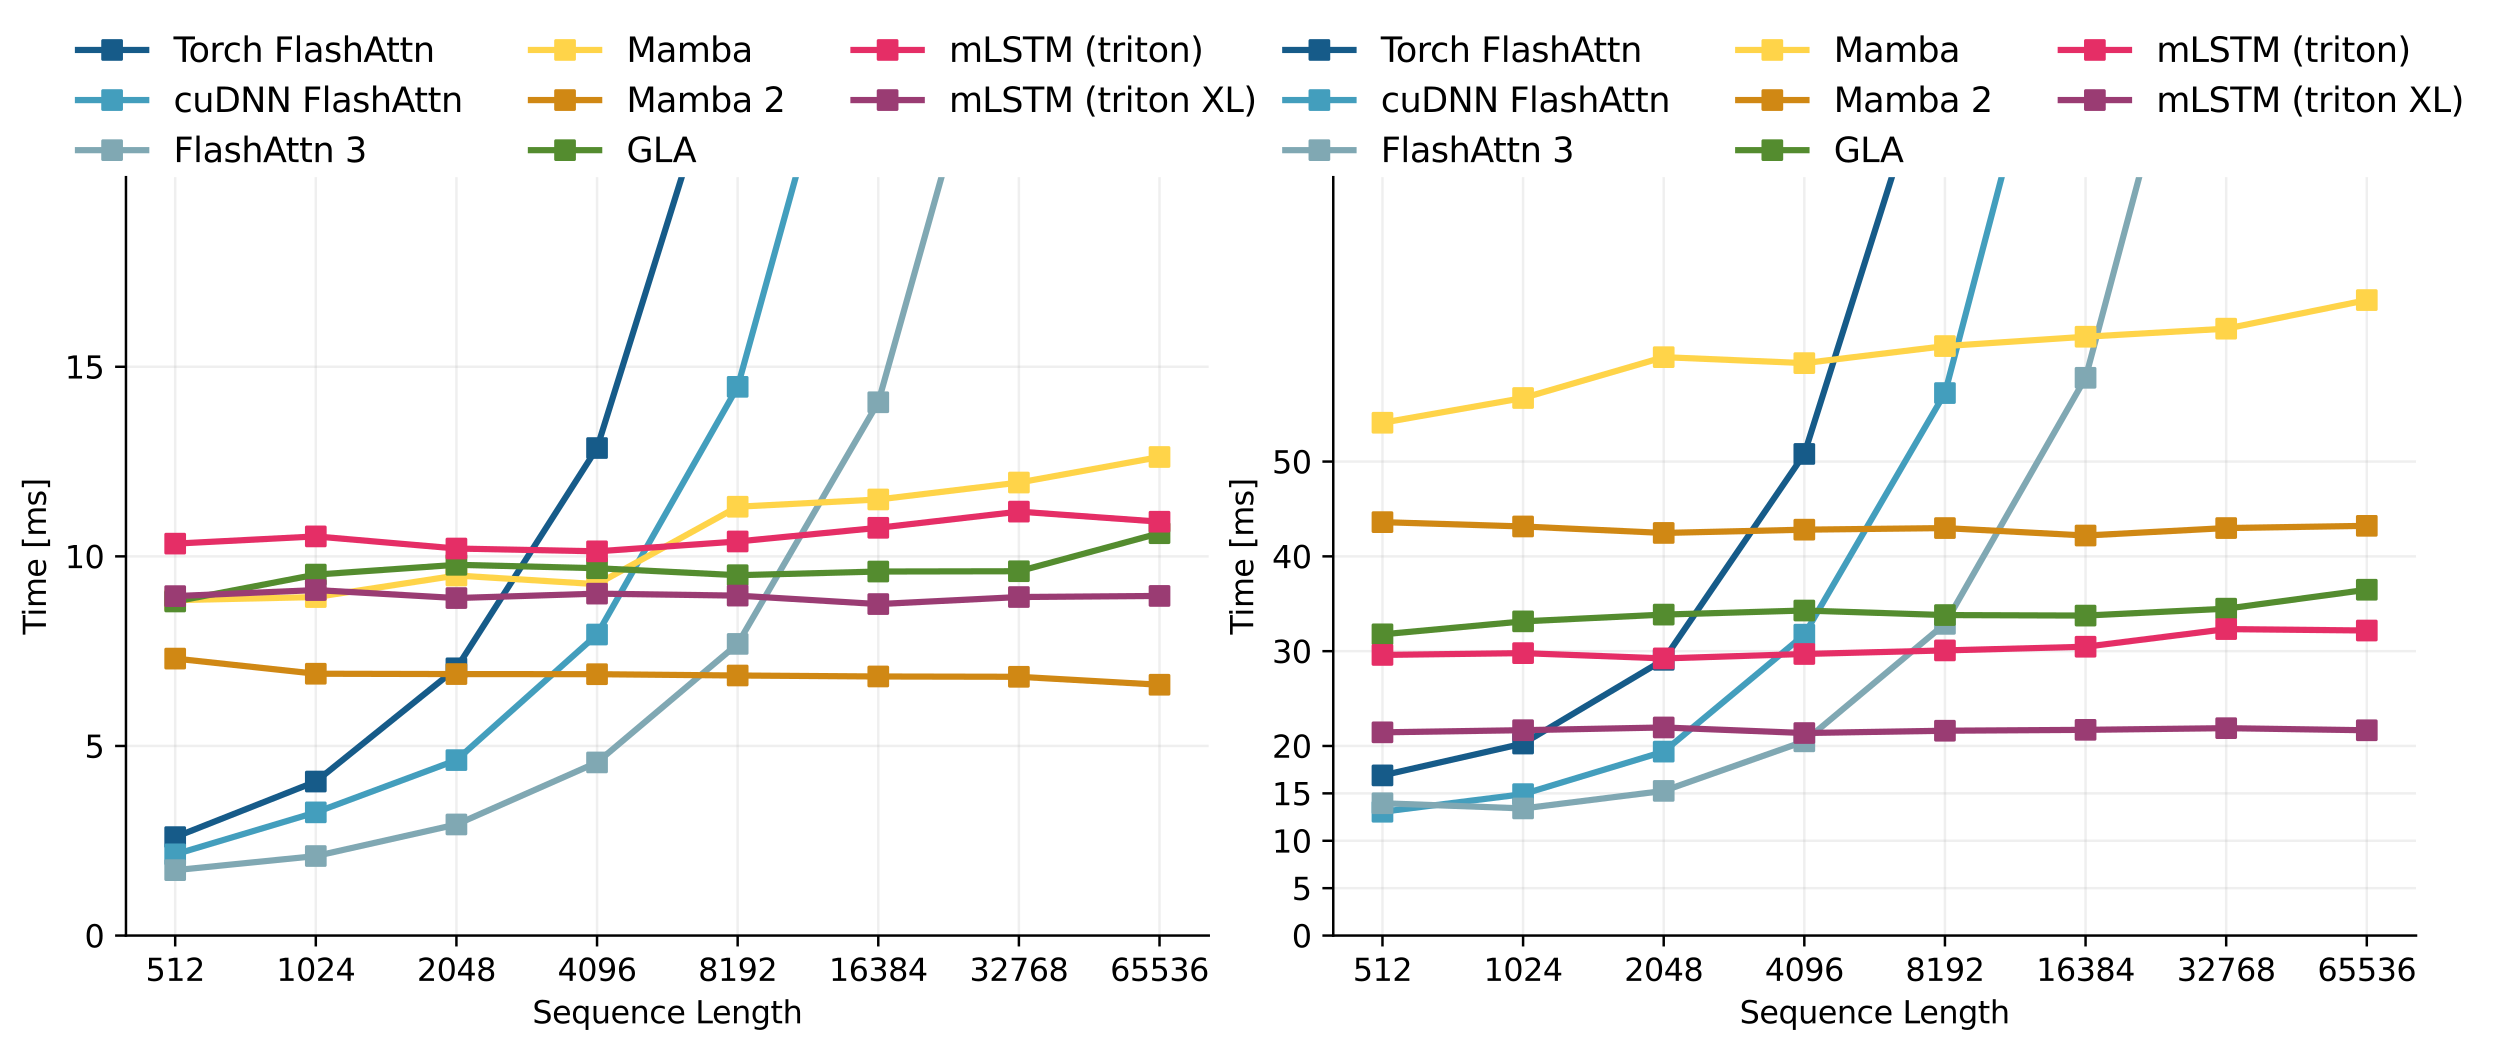<?xml version="1.0" encoding="utf-8" standalone="no"?>
<!DOCTYPE svg PUBLIC "-//W3C//DTD SVG 1.1//EN"
  "http://www.w3.org/Graphics/SVG/1.1/DTD/svg11.dtd">
<svg xmlns:xlink="http://www.w3.org/1999/xlink" width="805.815pt" height="339.12pt" viewBox="0 0 805.815 339.12" xmlns="http://www.w3.org/2000/svg" version="1.1">
 <defs>
  <style type="text/css">*{stroke-linejoin: round; stroke-linecap: butt}</style>
 </defs>
 <g id="figure_1">
  <g id="patch_1">
   <path d="M 0 339.12 
L 805.815 339.12 
L 805.815 0 
L 0 0 
z
" style="fill: #ffffff"/>
  </g>
  <g id="axes_1">
   <g id="patch_2">
    <path d="M 40.603 301.564 
L 389.606 301.564 
L 389.606 57.104 
L 40.603 57.104 
z
" style="fill: #ffffff"/>
   </g>
   <g id="matplotlib.axis_1">
    <g id="xtick_1">
     <g id="line2d_1">
      <path d="M 56.467 301.564 
L 56.467 57.104 
" clip-path="url(#p0b52ee0210)" style="fill: none; stroke: #b0b0b0; stroke-opacity: 0.2; stroke-width: 0.8; stroke-linecap: square"/>
     </g>
     <g id="line2d_2">
      <defs>
       <path id="m6c3714c4ae" d="M 0 0 
L 0 3.5 
" style="stroke: #000000; stroke-width: 0.8"/>
      </defs>
      <g>
       <use xlink:href="#m6c3714c4ae" x="56.467" y="301.564" style="stroke: #000000; stroke-width: 0.8"/>
      </g>
     </g>
     <g id="text_1">
      <!-- 512 -->
      <g transform="translate(46.923 316.162) scale(0.1 -0.1)">
       <defs>
        <path id="DejaVuSans-35" d="M 691 4666 
L 3169 4666 
L 3169 4134 
L 1269 4134 
L 1269 2991 
Q 1406 3038 1543 3061 
Q 1681 3084 1819 3084 
Q 2600 3084 3056 2656 
Q 3513 2228 3513 1497 
Q 3513 744 3044 326 
Q 2575 -91 1722 -91 
Q 1428 -91 1123 -41 
Q 819 9 494 109 
L 494 744 
Q 775 591 1075 516 
Q 1375 441 1709 441 
Q 2250 441 2565 725 
Q 2881 1009 2881 1497 
Q 2881 1984 2565 2268 
Q 2250 2553 1709 2553 
Q 1456 2553 1204 2497 
Q 953 2441 691 2322 
L 691 4666 
z
" transform="scale(0.016)"/>
        <path id="DejaVuSans-31" d="M 794 531 
L 1825 531 
L 1825 4091 
L 703 3866 
L 703 4441 
L 1819 4666 
L 2450 4666 
L 2450 531 
L 3481 531 
L 3481 0 
L 794 0 
L 794 531 
z
" transform="scale(0.016)"/>
        <path id="DejaVuSans-32" d="M 1228 531 
L 3431 531 
L 3431 0 
L 469 0 
L 469 531 
Q 828 903 1448 1529 
Q 2069 2156 2228 2338 
Q 2531 2678 2651 2914 
Q 2772 3150 2772 3378 
Q 2772 3750 2511 3984 
Q 2250 4219 1831 4219 
Q 1534 4219 1204 4116 
Q 875 4013 500 3803 
L 500 4441 
Q 881 4594 1212 4672 
Q 1544 4750 1819 4750 
Q 2544 4750 2975 4387 
Q 3406 4025 3406 3419 
Q 3406 3131 3298 2873 
Q 3191 2616 2906 2266 
Q 2828 2175 2409 1742 
Q 1991 1309 1228 531 
z
" transform="scale(0.016)"/>
       </defs>
       <use xlink:href="#DejaVuSans-35"/>
       <use xlink:href="#DejaVuSans-31" x="63.623"/>
       <use xlink:href="#DejaVuSans-32" x="127.246"/>
      </g>
     </g>
    </g>
    <g id="xtick_2">
     <g id="line2d_3">
      <path d="M 101.792 301.564 
L 101.792 57.104 
" clip-path="url(#p0b52ee0210)" style="fill: none; stroke: #b0b0b0; stroke-opacity: 0.2; stroke-width: 0.8; stroke-linecap: square"/>
     </g>
     <g id="line2d_4">
      <g>
       <use xlink:href="#m6c3714c4ae" x="101.792" y="301.564" style="stroke: #000000; stroke-width: 0.8"/>
      </g>
     </g>
     <g id="text_2">
      <!-- 1024 -->
      <g transform="translate(89.067 316.162) scale(0.1 -0.1)">
       <defs>
        <path id="DejaVuSans-30" d="M 2034 4250 
Q 1547 4250 1301 3770 
Q 1056 3291 1056 2328 
Q 1056 1369 1301 889 
Q 1547 409 2034 409 
Q 2525 409 2770 889 
Q 3016 1369 3016 2328 
Q 3016 3291 2770 3770 
Q 2525 4250 2034 4250 
z
M 2034 4750 
Q 2819 4750 3233 4129 
Q 3647 3509 3647 2328 
Q 3647 1150 3233 529 
Q 2819 -91 2034 -91 
Q 1250 -91 836 529 
Q 422 1150 422 2328 
Q 422 3509 836 4129 
Q 1250 4750 2034 4750 
z
" transform="scale(0.016)"/>
        <path id="DejaVuSans-34" d="M 2419 4116 
L 825 1625 
L 2419 1625 
L 2419 4116 
z
M 2253 4666 
L 3047 4666 
L 3047 1625 
L 3713 1625 
L 3713 1100 
L 3047 1100 
L 3047 0 
L 2419 0 
L 2419 1100 
L 313 1100 
L 313 1709 
L 2253 4666 
z
" transform="scale(0.016)"/>
       </defs>
       <use xlink:href="#DejaVuSans-31"/>
       <use xlink:href="#DejaVuSans-30" x="63.623"/>
       <use xlink:href="#DejaVuSans-32" x="127.246"/>
       <use xlink:href="#DejaVuSans-34" x="190.869"/>
      </g>
     </g>
    </g>
    <g id="xtick_3">
     <g id="line2d_5">
      <path d="M 147.117 301.564 
L 147.117 57.104 
" clip-path="url(#p0b52ee0210)" style="fill: none; stroke: #b0b0b0; stroke-opacity: 0.2; stroke-width: 0.8; stroke-linecap: square"/>
     </g>
     <g id="line2d_6">
      <g>
       <use xlink:href="#m6c3714c4ae" x="147.117" y="301.564" style="stroke: #000000; stroke-width: 0.8"/>
      </g>
     </g>
     <g id="text_3">
      <!-- 2048 -->
      <g transform="translate(134.392 316.162) scale(0.1 -0.1)">
       <defs>
        <path id="DejaVuSans-38" d="M 2034 2216 
Q 1584 2216 1326 1975 
Q 1069 1734 1069 1313 
Q 1069 891 1326 650 
Q 1584 409 2034 409 
Q 2484 409 2743 651 
Q 3003 894 3003 1313 
Q 3003 1734 2745 1975 
Q 2488 2216 2034 2216 
z
M 1403 2484 
Q 997 2584 770 2862 
Q 544 3141 544 3541 
Q 544 4100 942 4425 
Q 1341 4750 2034 4750 
Q 2731 4750 3128 4425 
Q 3525 4100 3525 3541 
Q 3525 3141 3298 2862 
Q 3072 2584 2669 2484 
Q 3125 2378 3379 2068 
Q 3634 1759 3634 1313 
Q 3634 634 3220 271 
Q 2806 -91 2034 -91 
Q 1263 -91 848 271 
Q 434 634 434 1313 
Q 434 1759 690 2068 
Q 947 2378 1403 2484 
z
M 1172 3481 
Q 1172 3119 1398 2916 
Q 1625 2713 2034 2713 
Q 2441 2713 2670 2916 
Q 2900 3119 2900 3481 
Q 2900 3844 2670 4047 
Q 2441 4250 2034 4250 
Q 1625 4250 1398 4047 
Q 1172 3844 1172 3481 
z
" transform="scale(0.016)"/>
       </defs>
       <use xlink:href="#DejaVuSans-32"/>
       <use xlink:href="#DejaVuSans-30" x="63.623"/>
       <use xlink:href="#DejaVuSans-34" x="127.246"/>
       <use xlink:href="#DejaVuSans-38" x="190.869"/>
      </g>
     </g>
    </g>
    <g id="xtick_4">
     <g id="line2d_7">
      <path d="M 192.442 301.564 
L 192.442 57.104 
" clip-path="url(#p0b52ee0210)" style="fill: none; stroke: #b0b0b0; stroke-opacity: 0.2; stroke-width: 0.8; stroke-linecap: square"/>
     </g>
     <g id="line2d_8">
      <g>
       <use xlink:href="#m6c3714c4ae" x="192.442" y="301.564" style="stroke: #000000; stroke-width: 0.8"/>
      </g>
     </g>
     <g id="text_4">
      <!-- 4096 -->
      <g transform="translate(179.717 316.162) scale(0.1 -0.1)">
       <defs>
        <path id="DejaVuSans-39" d="M 703 97 
L 703 672 
Q 941 559 1184 500 
Q 1428 441 1663 441 
Q 2288 441 2617 861 
Q 2947 1281 2994 2138 
Q 2813 1869 2534 1725 
Q 2256 1581 1919 1581 
Q 1219 1581 811 2004 
Q 403 2428 403 3163 
Q 403 3881 828 4315 
Q 1253 4750 1959 4750 
Q 2769 4750 3195 4129 
Q 3622 3509 3622 2328 
Q 3622 1225 3098 567 
Q 2575 -91 1691 -91 
Q 1453 -91 1209 -44 
Q 966 3 703 97 
z
M 1959 2075 
Q 2384 2075 2632 2365 
Q 2881 2656 2881 3163 
Q 2881 3666 2632 3958 
Q 2384 4250 1959 4250 
Q 1534 4250 1286 3958 
Q 1038 3666 1038 3163 
Q 1038 2656 1286 2365 
Q 1534 2075 1959 2075 
z
" transform="scale(0.016)"/>
        <path id="DejaVuSans-36" d="M 2113 2584 
Q 1688 2584 1439 2293 
Q 1191 2003 1191 1497 
Q 1191 994 1439 701 
Q 1688 409 2113 409 
Q 2538 409 2786 701 
Q 3034 994 3034 1497 
Q 3034 2003 2786 2293 
Q 2538 2584 2113 2584 
z
M 3366 4563 
L 3366 3988 
Q 3128 4100 2886 4159 
Q 2644 4219 2406 4219 
Q 1781 4219 1451 3797 
Q 1122 3375 1075 2522 
Q 1259 2794 1537 2939 
Q 1816 3084 2150 3084 
Q 2853 3084 3261 2657 
Q 3669 2231 3669 1497 
Q 3669 778 3244 343 
Q 2819 -91 2113 -91 
Q 1303 -91 875 529 
Q 447 1150 447 2328 
Q 447 3434 972 4092 
Q 1497 4750 2381 4750 
Q 2619 4750 2861 4703 
Q 3103 4656 3366 4563 
z
" transform="scale(0.016)"/>
       </defs>
       <use xlink:href="#DejaVuSans-34"/>
       <use xlink:href="#DejaVuSans-30" x="63.623"/>
       <use xlink:href="#DejaVuSans-39" x="127.246"/>
       <use xlink:href="#DejaVuSans-36" x="190.869"/>
      </g>
     </g>
    </g>
    <g id="xtick_5">
     <g id="line2d_9">
      <path d="M 237.767 301.564 
L 237.767 57.104 
" clip-path="url(#p0b52ee0210)" style="fill: none; stroke: #b0b0b0; stroke-opacity: 0.2; stroke-width: 0.8; stroke-linecap: square"/>
     </g>
     <g id="line2d_10">
      <g>
       <use xlink:href="#m6c3714c4ae" x="237.767" y="301.564" style="stroke: #000000; stroke-width: 0.8"/>
      </g>
     </g>
     <g id="text_5">
      <!-- 8192 -->
      <g transform="translate(225.042 316.162) scale(0.1 -0.1)">
       <use xlink:href="#DejaVuSans-38"/>
       <use xlink:href="#DejaVuSans-31" x="63.623"/>
       <use xlink:href="#DejaVuSans-39" x="127.246"/>
       <use xlink:href="#DejaVuSans-32" x="190.869"/>
      </g>
     </g>
    </g>
    <g id="xtick_6">
     <g id="line2d_11">
      <path d="M 283.092 301.564 
L 283.092 57.104 
" clip-path="url(#p0b52ee0210)" style="fill: none; stroke: #b0b0b0; stroke-opacity: 0.2; stroke-width: 0.8; stroke-linecap: square"/>
     </g>
     <g id="line2d_12">
      <g>
       <use xlink:href="#m6c3714c4ae" x="283.092" y="301.564" style="stroke: #000000; stroke-width: 0.8"/>
      </g>
     </g>
     <g id="text_6">
      <!-- 16384 -->
      <g transform="translate(267.186 316.162) scale(0.1 -0.1)">
       <defs>
        <path id="DejaVuSans-33" d="M 2597 2516 
Q 3050 2419 3304 2112 
Q 3559 1806 3559 1356 
Q 3559 666 3084 287 
Q 2609 -91 1734 -91 
Q 1441 -91 1130 -33 
Q 819 25 488 141 
L 488 750 
Q 750 597 1062 519 
Q 1375 441 1716 441 
Q 2309 441 2620 675 
Q 2931 909 2931 1356 
Q 2931 1769 2642 2001 
Q 2353 2234 1838 2234 
L 1294 2234 
L 1294 2753 
L 1863 2753 
Q 2328 2753 2575 2939 
Q 2822 3125 2822 3475 
Q 2822 3834 2567 4026 
Q 2313 4219 1838 4219 
Q 1578 4219 1281 4162 
Q 984 4106 628 3988 
L 628 4550 
Q 988 4650 1302 4700 
Q 1616 4750 1894 4750 
Q 2613 4750 3031 4423 
Q 3450 4097 3450 3541 
Q 3450 3153 3228 2886 
Q 3006 2619 2597 2516 
z
" transform="scale(0.016)"/>
       </defs>
       <use xlink:href="#DejaVuSans-31"/>
       <use xlink:href="#DejaVuSans-36" x="63.623"/>
       <use xlink:href="#DejaVuSans-33" x="127.246"/>
       <use xlink:href="#DejaVuSans-38" x="190.869"/>
       <use xlink:href="#DejaVuSans-34" x="254.492"/>
      </g>
     </g>
    </g>
    <g id="xtick_7">
     <g id="line2d_13">
      <path d="M 328.417 301.564 
L 328.417 57.104 
" clip-path="url(#p0b52ee0210)" style="fill: none; stroke: #b0b0b0; stroke-opacity: 0.2; stroke-width: 0.8; stroke-linecap: square"/>
     </g>
     <g id="line2d_14">
      <g>
       <use xlink:href="#m6c3714c4ae" x="328.417" y="301.564" style="stroke: #000000; stroke-width: 0.8"/>
      </g>
     </g>
     <g id="text_7">
      <!-- 32768 -->
      <g transform="translate(312.511 316.162) scale(0.1 -0.1)">
       <defs>
        <path id="DejaVuSans-37" d="M 525 4666 
L 3525 4666 
L 3525 4397 
L 1831 0 
L 1172 0 
L 2766 4134 
L 525 4134 
L 525 4666 
z
" transform="scale(0.016)"/>
       </defs>
       <use xlink:href="#DejaVuSans-33"/>
       <use xlink:href="#DejaVuSans-32" x="63.623"/>
       <use xlink:href="#DejaVuSans-37" x="127.246"/>
       <use xlink:href="#DejaVuSans-36" x="190.869"/>
       <use xlink:href="#DejaVuSans-38" x="254.492"/>
      </g>
     </g>
    </g>
    <g id="xtick_8">
     <g id="line2d_15">
      <path d="M 373.743 301.564 
L 373.743 57.104 
" clip-path="url(#p0b52ee0210)" style="fill: none; stroke: #b0b0b0; stroke-opacity: 0.2; stroke-width: 0.8; stroke-linecap: square"/>
     </g>
     <g id="line2d_16">
      <g>
       <use xlink:href="#m6c3714c4ae" x="373.743" y="301.564" style="stroke: #000000; stroke-width: 0.8"/>
      </g>
     </g>
     <g id="text_8">
      <!-- 65536 -->
      <g transform="translate(357.836 316.162) scale(0.1 -0.1)">
       <use xlink:href="#DejaVuSans-36"/>
       <use xlink:href="#DejaVuSans-35" x="63.623"/>
       <use xlink:href="#DejaVuSans-35" x="127.246"/>
       <use xlink:href="#DejaVuSans-33" x="190.869"/>
       <use xlink:href="#DejaVuSans-36" x="254.492"/>
      </g>
     </g>
    </g>
    <g id="text_9">
     <!-- Sequence Length -->
     <g transform="translate(171.604 329.84) scale(0.1 -0.1)">
      <defs>
       <path id="DejaVuSans-53" d="M 3425 4513 
L 3425 3897 
Q 3066 4069 2747 4153 
Q 2428 4238 2131 4238 
Q 1616 4238 1336 4038 
Q 1056 3838 1056 3469 
Q 1056 3159 1242 3001 
Q 1428 2844 1947 2747 
L 2328 2669 
Q 3034 2534 3370 2195 
Q 3706 1856 3706 1288 
Q 3706 609 3251 259 
Q 2797 -91 1919 -91 
Q 1588 -91 1214 -16 
Q 841 59 441 206 
L 441 856 
Q 825 641 1194 531 
Q 1563 422 1919 422 
Q 2459 422 2753 634 
Q 3047 847 3047 1241 
Q 3047 1584 2836 1778 
Q 2625 1972 2144 2069 
L 1759 2144 
Q 1053 2284 737 2584 
Q 422 2884 422 3419 
Q 422 4038 858 4394 
Q 1294 4750 2059 4750 
Q 2388 4750 2728 4690 
Q 3069 4631 3425 4513 
z
" transform="scale(0.016)"/>
       <path id="DejaVuSans-65" d="M 3597 1894 
L 3597 1613 
L 953 1613 
Q 991 1019 1311 708 
Q 1631 397 2203 397 
Q 2534 397 2845 478 
Q 3156 559 3463 722 
L 3463 178 
Q 3153 47 2828 -22 
Q 2503 -91 2169 -91 
Q 1331 -91 842 396 
Q 353 884 353 1716 
Q 353 2575 817 3079 
Q 1281 3584 2069 3584 
Q 2775 3584 3186 3129 
Q 3597 2675 3597 1894 
z
M 3022 2063 
Q 3016 2534 2758 2815 
Q 2500 3097 2075 3097 
Q 1594 3097 1305 2825 
Q 1016 2553 972 2059 
L 3022 2063 
z
" transform="scale(0.016)"/>
       <path id="DejaVuSans-71" d="M 947 1747 
Q 947 1113 1208 752 
Q 1469 391 1925 391 
Q 2381 391 2643 752 
Q 2906 1113 2906 1747 
Q 2906 2381 2643 2742 
Q 2381 3103 1925 3103 
Q 1469 3103 1208 2742 
Q 947 2381 947 1747 
z
M 2906 525 
Q 2725 213 2448 61 
Q 2172 -91 1784 -91 
Q 1150 -91 751 415 
Q 353 922 353 1747 
Q 353 2572 751 3078 
Q 1150 3584 1784 3584 
Q 2172 3584 2448 3432 
Q 2725 3281 2906 2969 
L 2906 3500 
L 3481 3500 
L 3481 -1331 
L 2906 -1331 
L 2906 525 
z
" transform="scale(0.016)"/>
       <path id="DejaVuSans-75" d="M 544 1381 
L 544 3500 
L 1119 3500 
L 1119 1403 
Q 1119 906 1312 657 
Q 1506 409 1894 409 
Q 2359 409 2629 706 
Q 2900 1003 2900 1516 
L 2900 3500 
L 3475 3500 
L 3475 0 
L 2900 0 
L 2900 538 
Q 2691 219 2414 64 
Q 2138 -91 1772 -91 
Q 1169 -91 856 284 
Q 544 659 544 1381 
z
M 1991 3584 
L 1991 3584 
z
" transform="scale(0.016)"/>
       <path id="DejaVuSans-6e" d="M 3513 2113 
L 3513 0 
L 2938 0 
L 2938 2094 
Q 2938 2591 2744 2837 
Q 2550 3084 2163 3084 
Q 1697 3084 1428 2787 
Q 1159 2491 1159 1978 
L 1159 0 
L 581 0 
L 581 3500 
L 1159 3500 
L 1159 2956 
Q 1366 3272 1645 3428 
Q 1925 3584 2291 3584 
Q 2894 3584 3203 3211 
Q 3513 2838 3513 2113 
z
" transform="scale(0.016)"/>
       <path id="DejaVuSans-63" d="M 3122 3366 
L 3122 2828 
Q 2878 2963 2633 3030 
Q 2388 3097 2138 3097 
Q 1578 3097 1268 2742 
Q 959 2388 959 1747 
Q 959 1106 1268 751 
Q 1578 397 2138 397 
Q 2388 397 2633 464 
Q 2878 531 3122 666 
L 3122 134 
Q 2881 22 2623 -34 
Q 2366 -91 2075 -91 
Q 1284 -91 818 406 
Q 353 903 353 1747 
Q 353 2603 823 3093 
Q 1294 3584 2113 3584 
Q 2378 3584 2631 3529 
Q 2884 3475 3122 3366 
z
" transform="scale(0.016)"/>
       <path id="DejaVuSans-20" transform="scale(0.016)"/>
       <path id="DejaVuSans-4c" d="M 628 4666 
L 1259 4666 
L 1259 531 
L 3531 531 
L 3531 0 
L 628 0 
L 628 4666 
z
" transform="scale(0.016)"/>
       <path id="DejaVuSans-67" d="M 2906 1791 
Q 2906 2416 2648 2759 
Q 2391 3103 1925 3103 
Q 1463 3103 1205 2759 
Q 947 2416 947 1791 
Q 947 1169 1205 825 
Q 1463 481 1925 481 
Q 2391 481 2648 825 
Q 2906 1169 2906 1791 
z
M 3481 434 
Q 3481 -459 3084 -895 
Q 2688 -1331 1869 -1331 
Q 1566 -1331 1297 -1286 
Q 1028 -1241 775 -1147 
L 775 -588 
Q 1028 -725 1275 -790 
Q 1522 -856 1778 -856 
Q 2344 -856 2625 -561 
Q 2906 -266 2906 331 
L 2906 616 
Q 2728 306 2450 153 
Q 2172 0 1784 0 
Q 1141 0 747 490 
Q 353 981 353 1791 
Q 353 2603 747 3093 
Q 1141 3584 1784 3584 
Q 2172 3584 2450 3431 
Q 2728 3278 2906 2969 
L 2906 3500 
L 3481 3500 
L 3481 434 
z
" transform="scale(0.016)"/>
       <path id="DejaVuSans-74" d="M 1172 4494 
L 1172 3500 
L 2356 3500 
L 2356 3053 
L 1172 3053 
L 1172 1153 
Q 1172 725 1289 603 
Q 1406 481 1766 481 
L 2356 481 
L 2356 0 
L 1766 0 
Q 1100 0 847 248 
Q 594 497 594 1153 
L 594 3053 
L 172 3053 
L 172 3500 
L 594 3500 
L 594 4494 
L 1172 4494 
z
" transform="scale(0.016)"/>
       <path id="DejaVuSans-68" d="M 3513 2113 
L 3513 0 
L 2938 0 
L 2938 2094 
Q 2938 2591 2744 2837 
Q 2550 3084 2163 3084 
Q 1697 3084 1428 2787 
Q 1159 2491 1159 1978 
L 1159 0 
L 581 0 
L 581 4863 
L 1159 4863 
L 1159 2956 
Q 1366 3272 1645 3428 
Q 1925 3584 2291 3584 
Q 2894 3584 3203 3211 
Q 3513 2838 3513 2113 
z
" transform="scale(0.016)"/>
      </defs>
      <use xlink:href="#DejaVuSans-53"/>
      <use xlink:href="#DejaVuSans-65" x="63.477"/>
      <use xlink:href="#DejaVuSans-71" x="125"/>
      <use xlink:href="#DejaVuSans-75" x="188.477"/>
      <use xlink:href="#DejaVuSans-65" x="251.855"/>
      <use xlink:href="#DejaVuSans-6e" x="313.379"/>
      <use xlink:href="#DejaVuSans-63" x="376.758"/>
      <use xlink:href="#DejaVuSans-65" x="431.738"/>
      <use xlink:href="#DejaVuSans-20" x="493.262"/>
      <use xlink:href="#DejaVuSans-4c" x="525.049"/>
      <use xlink:href="#DejaVuSans-65" x="579.012"/>
      <use xlink:href="#DejaVuSans-6e" x="640.535"/>
      <use xlink:href="#DejaVuSans-67" x="703.914"/>
      <use xlink:href="#DejaVuSans-74" x="767.391"/>
      <use xlink:href="#DejaVuSans-68" x="806.6"/>
     </g>
    </g>
   </g>
   <g id="matplotlib.axis_2">
    <g id="ytick_1">
     <g id="line2d_17">
      <path d="M 40.603 301.564 
L 389.606 301.564 
" clip-path="url(#p0b52ee0210)" style="fill: none; stroke: #b0b0b0; stroke-opacity: 0.2; stroke-width: 0.8; stroke-linecap: square"/>
     </g>
     <g id="line2d_18">
      <defs>
       <path id="m04b2d0123b" d="M 0 0 
L -3.5 0 
" style="stroke: #000000; stroke-width: 0.8"/>
      </defs>
      <g>
       <use xlink:href="#m04b2d0123b" x="40.603" y="301.564" style="stroke: #000000; stroke-width: 0.8"/>
      </g>
     </g>
     <g id="text_10">
      <!-- 0 -->
      <g transform="translate(27.241 305.363) scale(0.1 -0.1)">
       <use xlink:href="#DejaVuSans-30"/>
      </g>
     </g>
    </g>
    <g id="ytick_2">
     <g id="line2d_19">
      <path d="M 40.603 240.449 
L 389.606 240.449 
" clip-path="url(#p0b52ee0210)" style="fill: none; stroke: #b0b0b0; stroke-opacity: 0.2; stroke-width: 0.8; stroke-linecap: square"/>
     </g>
     <g id="line2d_20">
      <g>
       <use xlink:href="#m04b2d0123b" x="40.603" y="240.449" style="stroke: #000000; stroke-width: 0.8"/>
      </g>
     </g>
     <g id="text_11">
      <!-- 5 -->
      <g transform="translate(27.241 244.248) scale(0.1 -0.1)">
       <use xlink:href="#DejaVuSans-35"/>
      </g>
     </g>
    </g>
    <g id="ytick_3">
     <g id="line2d_21">
      <path d="M 40.603 179.334 
L 389.606 179.334 
" clip-path="url(#p0b52ee0210)" style="fill: none; stroke: #b0b0b0; stroke-opacity: 0.2; stroke-width: 0.8; stroke-linecap: square"/>
     </g>
     <g id="line2d_22">
      <g>
       <use xlink:href="#m04b2d0123b" x="40.603" y="179.334" style="stroke: #000000; stroke-width: 0.8"/>
      </g>
     </g>
     <g id="text_12">
      <!-- 10 -->
      <g transform="translate(20.878 183.133) scale(0.1 -0.1)">
       <use xlink:href="#DejaVuSans-31"/>
       <use xlink:href="#DejaVuSans-30" x="63.623"/>
      </g>
     </g>
    </g>
    <g id="ytick_4">
     <g id="line2d_23">
      <path d="M 40.603 118.219 
L 389.606 118.219 
" clip-path="url(#p0b52ee0210)" style="fill: none; stroke: #b0b0b0; stroke-opacity: 0.2; stroke-width: 0.8; stroke-linecap: square"/>
     </g>
     <g id="line2d_24">
      <g>
       <use xlink:href="#m04b2d0123b" x="40.603" y="118.219" style="stroke: #000000; stroke-width: 0.8"/>
      </g>
     </g>
     <g id="text_13">
      <!-- 15 -->
      <g transform="translate(20.878 122.018) scale(0.1 -0.1)">
       <use xlink:href="#DejaVuSans-31"/>
       <use xlink:href="#DejaVuSans-35" x="63.623"/>
      </g>
     </g>
    </g>
    <g id="text_14">
     <!-- Time [ms] -->
     <g transform="translate(14.798 204.533) rotate(-90) scale(0.1 -0.1)">
      <defs>
       <path id="DejaVuSans-54" d="M -19 4666 
L 3928 4666 
L 3928 4134 
L 2272 4134 
L 2272 0 
L 1638 0 
L 1638 4134 
L -19 4134 
L -19 4666 
z
" transform="scale(0.016)"/>
       <path id="DejaVuSans-69" d="M 603 3500 
L 1178 3500 
L 1178 0 
L 603 0 
L 603 3500 
z
M 603 4863 
L 1178 4863 
L 1178 4134 
L 603 4134 
L 603 4863 
z
" transform="scale(0.016)"/>
       <path id="DejaVuSans-6d" d="M 3328 2828 
Q 3544 3216 3844 3400 
Q 4144 3584 4550 3584 
Q 5097 3584 5394 3201 
Q 5691 2819 5691 2113 
L 5691 0 
L 5113 0 
L 5113 2094 
Q 5113 2597 4934 2840 
Q 4756 3084 4391 3084 
Q 3944 3084 3684 2787 
Q 3425 2491 3425 1978 
L 3425 0 
L 2847 0 
L 2847 2094 
Q 2847 2600 2669 2842 
Q 2491 3084 2119 3084 
Q 1678 3084 1418 2786 
Q 1159 2488 1159 1978 
L 1159 0 
L 581 0 
L 581 3500 
L 1159 3500 
L 1159 2956 
Q 1356 3278 1631 3431 
Q 1906 3584 2284 3584 
Q 2666 3584 2933 3390 
Q 3200 3197 3328 2828 
z
" transform="scale(0.016)"/>
       <path id="DejaVuSans-5b" d="M 550 4863 
L 1875 4863 
L 1875 4416 
L 1125 4416 
L 1125 -397 
L 1875 -397 
L 1875 -844 
L 550 -844 
L 550 4863 
z
" transform="scale(0.016)"/>
       <path id="DejaVuSans-73" d="M 2834 3397 
L 2834 2853 
Q 2591 2978 2328 3040 
Q 2066 3103 1784 3103 
Q 1356 3103 1142 2972 
Q 928 2841 928 2578 
Q 928 2378 1081 2264 
Q 1234 2150 1697 2047 
L 1894 2003 
Q 2506 1872 2764 1633 
Q 3022 1394 3022 966 
Q 3022 478 2636 193 
Q 2250 -91 1575 -91 
Q 1294 -91 989 -36 
Q 684 19 347 128 
L 347 722 
Q 666 556 975 473 
Q 1284 391 1588 391 
Q 1994 391 2212 530 
Q 2431 669 2431 922 
Q 2431 1156 2273 1281 
Q 2116 1406 1581 1522 
L 1381 1569 
Q 847 1681 609 1914 
Q 372 2147 372 2553 
Q 372 3047 722 3315 
Q 1072 3584 1716 3584 
Q 2034 3584 2315 3537 
Q 2597 3491 2834 3397 
z
" transform="scale(0.016)"/>
       <path id="DejaVuSans-5d" d="M 1947 4863 
L 1947 -844 
L 622 -844 
L 622 -397 
L 1369 -397 
L 1369 4416 
L 622 4416 
L 622 4863 
L 1947 4863 
z
" transform="scale(0.016)"/>
      </defs>
      <use xlink:href="#DejaVuSans-54"/>
      <use xlink:href="#DejaVuSans-69" x="57.959"/>
      <use xlink:href="#DejaVuSans-6d" x="85.742"/>
      <use xlink:href="#DejaVuSans-65" x="183.154"/>
      <use xlink:href="#DejaVuSans-20" x="244.678"/>
      <use xlink:href="#DejaVuSans-5b" x="276.465"/>
      <use xlink:href="#DejaVuSans-6d" x="315.479"/>
      <use xlink:href="#DejaVuSans-73" x="412.891"/>
      <use xlink:href="#DejaVuSans-5d" x="464.99"/>
     </g>
    </g>
   </g>
   <g id="line2d_25">
    <path d="M 56.467 269.821 
L 101.792 251.916 
L 147.117 215.408 
L 192.442 144.414 
L 237.767 -0.6 
L 237.829 -1 
" clip-path="url(#p0b52ee0210)" style="fill: none; stroke: #165b89; stroke-width: 2; stroke-linecap: square"/>
    <defs>
     <path id="md1457d262b" d="M -3 3 
L 3 3 
L 3 -3 
L -3 -3 
z
" style="stroke: #165b89; stroke-linejoin: miter"/>
    </defs>
    <g clip-path="url(#p0b52ee0210)">
     <use xlink:href="#md1457d262b" x="56.467" y="269.821" style="fill: #165b89; stroke: #165b89; stroke-linejoin: miter"/>
     <use xlink:href="#md1457d262b" x="101.792" y="251.916" style="fill: #165b89; stroke: #165b89; stroke-linejoin: miter"/>
     <use xlink:href="#md1457d262b" x="147.117" y="215.408" style="fill: #165b89; stroke: #165b89; stroke-linejoin: miter"/>
     <use xlink:href="#md1457d262b" x="192.442" y="144.414" style="fill: #165b89; stroke: #165b89; stroke-linejoin: miter"/>
     <use xlink:href="#md1457d262b" x="237.767" y="-0.6" style="fill: #165b89; stroke: #165b89; stroke-linejoin: miter"/>
     <use xlink:href="#md1457d262b" x="237.829" y="-1" style="fill: #165b89; stroke: #165b89; stroke-linejoin: miter"/>
    </g>
   </g>
   <g id="line2d_26">
    <path d="M 56.467 275.381 
L 101.792 261.846 
L 147.117 244.998 
L 192.442 204.523 
L 237.767 124.689 
L 272.566 -1 
" clip-path="url(#p0b52ee0210)" style="fill: none; stroke: #439ebd; stroke-width: 2; stroke-linecap: square"/>
    <defs>
     <path id="m5026daca68" d="M -3 3 
L 3 3 
L 3 -3 
L -3 -3 
z
" style="stroke: #439ebd; stroke-linejoin: miter"/>
    </defs>
    <g clip-path="url(#p0b52ee0210)">
     <use xlink:href="#m5026daca68" x="56.467" y="275.381" style="fill: #439ebd; stroke: #439ebd; stroke-linejoin: miter"/>
     <use xlink:href="#m5026daca68" x="101.792" y="261.846" style="fill: #439ebd; stroke: #439ebd; stroke-linejoin: miter"/>
     <use xlink:href="#m5026daca68" x="147.117" y="244.998" style="fill: #439ebd; stroke: #439ebd; stroke-linejoin: miter"/>
     <use xlink:href="#m5026daca68" x="192.442" y="204.523" style="fill: #439ebd; stroke: #439ebd; stroke-linejoin: miter"/>
     <use xlink:href="#m5026daca68" x="237.767" y="124.689" style="fill: #439ebd; stroke: #439ebd; stroke-linejoin: miter"/>
     <use xlink:href="#m5026daca68" x="272.566" y="-1" style="fill: #439ebd; stroke: #439ebd; stroke-linejoin: miter"/>
    </g>
   </g>
   <g id="line2d_27">
    <path d="M 56.467 280.47 
L 101.792 275.924 
L 147.117 265.75 
L 192.442 245.751 
L 237.767 207.547 
L 283.092 129.656 
L 319.788 -1 
" clip-path="url(#p0b52ee0210)" style="fill: none; stroke: #80a8b3; stroke-width: 2; stroke-linecap: square"/>
    <defs>
     <path id="m2ea039099b" d="M -3 3 
L 3 3 
L 3 -3 
L -3 -3 
z
" style="stroke: #80a8b3; stroke-linejoin: miter"/>
    </defs>
    <g clip-path="url(#p0b52ee0210)">
     <use xlink:href="#m2ea039099b" x="56.467" y="280.47" style="fill: #80a8b3; stroke: #80a8b3; stroke-linejoin: miter"/>
     <use xlink:href="#m2ea039099b" x="101.792" y="275.924" style="fill: #80a8b3; stroke: #80a8b3; stroke-linejoin: miter"/>
     <use xlink:href="#m2ea039099b" x="147.117" y="265.75" style="fill: #80a8b3; stroke: #80a8b3; stroke-linejoin: miter"/>
     <use xlink:href="#m2ea039099b" x="192.442" y="245.751" style="fill: #80a8b3; stroke: #80a8b3; stroke-linejoin: miter"/>
     <use xlink:href="#m2ea039099b" x="237.767" y="207.547" style="fill: #80a8b3; stroke: #80a8b3; stroke-linejoin: miter"/>
     <use xlink:href="#m2ea039099b" x="283.092" y="129.656" style="fill: #80a8b3; stroke: #80a8b3; stroke-linejoin: miter"/>
     <use xlink:href="#m2ea039099b" x="319.788" y="-1" style="fill: #80a8b3; stroke: #80a8b3; stroke-linejoin: miter"/>
    </g>
   </g>
   <g id="line2d_28">
    <path d="M 56.467 193.435 
L 101.792 192.45 
L 147.117 185.504 
L 192.442 188.292 
L 237.767 163.328 
L 283.092 160.994 
L 328.417 155.536 
L 373.743 147.301 
" clip-path="url(#p0b52ee0210)" style="fill: none; stroke: #ffd449; stroke-width: 2; stroke-linecap: square"/>
    <defs>
     <path id="mfe49a1bce9" d="M -3 3 
L 3 3 
L 3 -3 
L -3 -3 
z
" style="stroke: #ffd449; stroke-linejoin: miter"/>
    </defs>
    <g clip-path="url(#p0b52ee0210)">
     <use xlink:href="#mfe49a1bce9" x="56.467" y="193.435" style="fill: #ffd449; stroke: #ffd449; stroke-linejoin: miter"/>
     <use xlink:href="#mfe49a1bce9" x="101.792" y="192.45" style="fill: #ffd449; stroke: #ffd449; stroke-linejoin: miter"/>
     <use xlink:href="#mfe49a1bce9" x="147.117" y="185.504" style="fill: #ffd449; stroke: #ffd449; stroke-linejoin: miter"/>
     <use xlink:href="#mfe49a1bce9" x="192.442" y="188.292" style="fill: #ffd449; stroke: #ffd449; stroke-linejoin: miter"/>
     <use xlink:href="#mfe49a1bce9" x="237.767" y="163.328" style="fill: #ffd449; stroke: #ffd449; stroke-linejoin: miter"/>
     <use xlink:href="#mfe49a1bce9" x="283.092" y="160.994" style="fill: #ffd449; stroke: #ffd449; stroke-linejoin: miter"/>
     <use xlink:href="#mfe49a1bce9" x="328.417" y="155.536" style="fill: #ffd449; stroke: #ffd449; stroke-linejoin: miter"/>
     <use xlink:href="#mfe49a1bce9" x="373.743" y="147.301" style="fill: #ffd449; stroke: #ffd449; stroke-linejoin: miter"/>
    </g>
   </g>
   <g id="line2d_29">
    <path d="M 56.467 212.282 
L 101.792 217.162 
L 147.117 217.269 
L 192.442 217.31 
L 237.767 217.732 
L 283.092 218.049 
L 328.417 218.144 
L 373.743 220.711 
" clip-path="url(#p0b52ee0210)" style="fill: none; stroke: #d08814; stroke-width: 2; stroke-linecap: square"/>
    <defs>
     <path id="mafb3bad6aa" d="M -3 3 
L 3 3 
L 3 -3 
L -3 -3 
z
" style="stroke: #d08814; stroke-linejoin: miter"/>
    </defs>
    <g clip-path="url(#p0b52ee0210)">
     <use xlink:href="#mafb3bad6aa" x="56.467" y="212.282" style="fill: #d08814; stroke: #d08814; stroke-linejoin: miter"/>
     <use xlink:href="#mafb3bad6aa" x="101.792" y="217.162" style="fill: #d08814; stroke: #d08814; stroke-linejoin: miter"/>
     <use xlink:href="#mafb3bad6aa" x="147.117" y="217.269" style="fill: #d08814; stroke: #d08814; stroke-linejoin: miter"/>
     <use xlink:href="#mafb3bad6aa" x="192.442" y="217.31" style="fill: #d08814; stroke: #d08814; stroke-linejoin: miter"/>
     <use xlink:href="#mafb3bad6aa" x="237.767" y="217.732" style="fill: #d08814; stroke: #d08814; stroke-linejoin: miter"/>
     <use xlink:href="#mafb3bad6aa" x="283.092" y="218.049" style="fill: #d08814; stroke: #d08814; stroke-linejoin: miter"/>
     <use xlink:href="#mafb3bad6aa" x="328.417" y="218.144" style="fill: #d08814; stroke: #d08814; stroke-linejoin: miter"/>
     <use xlink:href="#mafb3bad6aa" x="373.743" y="220.711" style="fill: #d08814; stroke: #d08814; stroke-linejoin: miter"/>
    </g>
   </g>
   <g id="line2d_30">
    <path d="M 56.467 193.872 
L 101.792 185.206 
L 147.117 182.047 
L 192.442 183.151 
L 237.767 185.404 
L 283.092 184.217 
L 328.417 184.125 
L 373.743 171.858 
" clip-path="url(#p0b52ee0210)" style="fill: none; stroke: #548c2f; stroke-width: 2; stroke-linecap: square"/>
    <defs>
     <path id="m617006c00e" d="M -3 3 
L 3 3 
L 3 -3 
L -3 -3 
z
" style="stroke: #548c2f; stroke-linejoin: miter"/>
    </defs>
    <g clip-path="url(#p0b52ee0210)">
     <use xlink:href="#m617006c00e" x="56.467" y="193.872" style="fill: #548c2f; stroke: #548c2f; stroke-linejoin: miter"/>
     <use xlink:href="#m617006c00e" x="101.792" y="185.206" style="fill: #548c2f; stroke: #548c2f; stroke-linejoin: miter"/>
     <use xlink:href="#m617006c00e" x="147.117" y="182.047" style="fill: #548c2f; stroke: #548c2f; stroke-linejoin: miter"/>
     <use xlink:href="#m617006c00e" x="192.442" y="183.151" style="fill: #548c2f; stroke: #548c2f; stroke-linejoin: miter"/>
     <use xlink:href="#m617006c00e" x="237.767" y="185.404" style="fill: #548c2f; stroke: #548c2f; stroke-linejoin: miter"/>
     <use xlink:href="#m617006c00e" x="283.092" y="184.217" style="fill: #548c2f; stroke: #548c2f; stroke-linejoin: miter"/>
     <use xlink:href="#m617006c00e" x="328.417" y="184.125" style="fill: #548c2f; stroke: #548c2f; stroke-linejoin: miter"/>
     <use xlink:href="#m617006c00e" x="373.743" y="171.858" style="fill: #548c2f; stroke: #548c2f; stroke-linejoin: miter"/>
    </g>
   </g>
   <g id="line2d_31">
    <path d="M 56.467 175.229 
L 101.792 172.898 
L 147.117 176.806 
L 192.442 177.707 
L 237.767 174.528 
L 283.092 170.123 
L 328.417 164.909 
L 373.743 168.159 
" clip-path="url(#p0b52ee0210)" style="fill: none; stroke: #e52e66; stroke-width: 2; stroke-linecap: square"/>
    <defs>
     <path id="m91f27a4957" d="M -3 3 
L 3 3 
L 3 -3 
L -3 -3 
z
" style="stroke: #e52e66; stroke-linejoin: miter"/>
    </defs>
    <g clip-path="url(#p0b52ee0210)">
     <use xlink:href="#m91f27a4957" x="56.467" y="175.229" style="fill: #e52e66; stroke: #e52e66; stroke-linejoin: miter"/>
     <use xlink:href="#m91f27a4957" x="101.792" y="172.898" style="fill: #e52e66; stroke: #e52e66; stroke-linejoin: miter"/>
     <use xlink:href="#m91f27a4957" x="147.117" y="176.806" style="fill: #e52e66; stroke: #e52e66; stroke-linejoin: miter"/>
     <use xlink:href="#m91f27a4957" x="192.442" y="177.707" style="fill: #e52e66; stroke: #e52e66; stroke-linejoin: miter"/>
     <use xlink:href="#m91f27a4957" x="237.767" y="174.528" style="fill: #e52e66; stroke: #e52e66; stroke-linejoin: miter"/>
     <use xlink:href="#m91f27a4957" x="283.092" y="170.123" style="fill: #e52e66; stroke: #e52e66; stroke-linejoin: miter"/>
     <use xlink:href="#m91f27a4957" x="328.417" y="164.909" style="fill: #e52e66; stroke: #e52e66; stroke-linejoin: miter"/>
     <use xlink:href="#m91f27a4957" x="373.743" y="168.159" style="fill: #e52e66; stroke: #e52e66; stroke-linejoin: miter"/>
    </g>
   </g>
   <g id="line2d_32">
    <path d="M 56.467 192.142 
L 101.792 190.191 
L 147.117 192.767 
L 192.442 191.345 
L 237.767 191.984 
L 283.092 194.709 
L 328.417 192.438 
L 373.743 192.089 
" clip-path="url(#p0b52ee0210)" style="fill: none; stroke: #9a3c73; stroke-width: 2; stroke-linecap: square"/>
    <defs>
     <path id="m821ad2a36e" d="M -3 3 
L 3 3 
L 3 -3 
L -3 -3 
z
" style="stroke: #9a3c73; stroke-linejoin: miter"/>
    </defs>
    <g clip-path="url(#p0b52ee0210)">
     <use xlink:href="#m821ad2a36e" x="56.467" y="192.142" style="fill: #9a3c73; stroke: #9a3c73; stroke-linejoin: miter"/>
     <use xlink:href="#m821ad2a36e" x="101.792" y="190.191" style="fill: #9a3c73; stroke: #9a3c73; stroke-linejoin: miter"/>
     <use xlink:href="#m821ad2a36e" x="147.117" y="192.767" style="fill: #9a3c73; stroke: #9a3c73; stroke-linejoin: miter"/>
     <use xlink:href="#m821ad2a36e" x="192.442" y="191.345" style="fill: #9a3c73; stroke: #9a3c73; stroke-linejoin: miter"/>
     <use xlink:href="#m821ad2a36e" x="237.767" y="191.984" style="fill: #9a3c73; stroke: #9a3c73; stroke-linejoin: miter"/>
     <use xlink:href="#m821ad2a36e" x="283.092" y="194.709" style="fill: #9a3c73; stroke: #9a3c73; stroke-linejoin: miter"/>
     <use xlink:href="#m821ad2a36e" x="328.417" y="192.438" style="fill: #9a3c73; stroke: #9a3c73; stroke-linejoin: miter"/>
     <use xlink:href="#m821ad2a36e" x="373.743" y="192.089" style="fill: #9a3c73; stroke: #9a3c73; stroke-linejoin: miter"/>
    </g>
   </g>
   <g id="patch_3">
    <path d="M 40.603 301.564 
L 40.603 57.104 
" style="fill: none; stroke: #000000; stroke-width: 0.8; stroke-linejoin: miter; stroke-linecap: square"/>
   </g>
   <g id="patch_4">
    <path d="M 40.603 301.564 
L 389.606 301.564 
" style="fill: none; stroke: #000000; stroke-width: 0.8; stroke-linejoin: miter; stroke-linecap: square"/>
   </g>
   <g id="legend_1">
    <g id="line2d_33">
     <path d="M 25.133 16.108 
L 36.133 16.108 
L 47.133 16.108 
" style="fill: none; stroke: #165b89; stroke-width: 2; stroke-linecap: square"/>
     <g>
      <use xlink:href="#md1457d262b" x="36.133" y="16.108" style="fill: #165b89; stroke: #165b89; stroke-linejoin: miter"/>
     </g>
    </g>
    <g id="text_15">
     <!-- Torch FlashAttn -->
     <g transform="translate(55.933 19.958) scale(0.11 -0.11)">
      <defs>
       <path id="DejaVuSans-6f" d="M 1959 3097 
Q 1497 3097 1228 2736 
Q 959 2375 959 1747 
Q 959 1119 1226 758 
Q 1494 397 1959 397 
Q 2419 397 2687 759 
Q 2956 1122 2956 1747 
Q 2956 2369 2687 2733 
Q 2419 3097 1959 3097 
z
M 1959 3584 
Q 2709 3584 3137 3096 
Q 3566 2609 3566 1747 
Q 3566 888 3137 398 
Q 2709 -91 1959 -91 
Q 1206 -91 779 398 
Q 353 888 353 1747 
Q 353 2609 779 3096 
Q 1206 3584 1959 3584 
z
" transform="scale(0.016)"/>
       <path id="DejaVuSans-72" d="M 2631 2963 
Q 2534 3019 2420 3045 
Q 2306 3072 2169 3072 
Q 1681 3072 1420 2755 
Q 1159 2438 1159 1844 
L 1159 0 
L 581 0 
L 581 3500 
L 1159 3500 
L 1159 2956 
Q 1341 3275 1631 3429 
Q 1922 3584 2338 3584 
Q 2397 3584 2469 3576 
Q 2541 3569 2628 3553 
L 2631 2963 
z
" transform="scale(0.016)"/>
       <path id="DejaVuSans-46" d="M 628 4666 
L 3309 4666 
L 3309 4134 
L 1259 4134 
L 1259 2759 
L 3109 2759 
L 3109 2228 
L 1259 2228 
L 1259 0 
L 628 0 
L 628 4666 
z
" transform="scale(0.016)"/>
       <path id="DejaVuSans-6c" d="M 603 4863 
L 1178 4863 
L 1178 0 
L 603 0 
L 603 4863 
z
" transform="scale(0.016)"/>
       <path id="DejaVuSans-61" d="M 2194 1759 
Q 1497 1759 1228 1600 
Q 959 1441 959 1056 
Q 959 750 1161 570 
Q 1363 391 1709 391 
Q 2188 391 2477 730 
Q 2766 1069 2766 1631 
L 2766 1759 
L 2194 1759 
z
M 3341 1997 
L 3341 0 
L 2766 0 
L 2766 531 
Q 2569 213 2275 61 
Q 1981 -91 1556 -91 
Q 1019 -91 701 211 
Q 384 513 384 1019 
Q 384 1609 779 1909 
Q 1175 2209 1959 2209 
L 2766 2209 
L 2766 2266 
Q 2766 2663 2505 2880 
Q 2244 3097 1772 3097 
Q 1472 3097 1187 3025 
Q 903 2953 641 2809 
L 641 3341 
Q 956 3463 1253 3523 
Q 1550 3584 1831 3584 
Q 2591 3584 2966 3190 
Q 3341 2797 3341 1997 
z
" transform="scale(0.016)"/>
       <path id="DejaVuSans-41" d="M 2188 4044 
L 1331 1722 
L 3047 1722 
L 2188 4044 
z
M 1831 4666 
L 2547 4666 
L 4325 0 
L 3669 0 
L 3244 1197 
L 1141 1197 
L 716 0 
L 50 0 
L 1831 4666 
z
" transform="scale(0.016)"/>
      </defs>
      <use xlink:href="#DejaVuSans-54"/>
      <use xlink:href="#DejaVuSans-6f" x="44.084"/>
      <use xlink:href="#DejaVuSans-72" x="105.266"/>
      <use xlink:href="#DejaVuSans-63" x="144.129"/>
      <use xlink:href="#DejaVuSans-68" x="199.109"/>
      <use xlink:href="#DejaVuSans-20" x="262.488"/>
      <use xlink:href="#DejaVuSans-46" x="294.275"/>
      <use xlink:href="#DejaVuSans-6c" x="351.795"/>
      <use xlink:href="#DejaVuSans-61" x="379.578"/>
      <use xlink:href="#DejaVuSans-73" x="440.857"/>
      <use xlink:href="#DejaVuSans-68" x="492.957"/>
      <use xlink:href="#DejaVuSans-41" x="556.336"/>
      <use xlink:href="#DejaVuSans-74" x="622.994"/>
      <use xlink:href="#DejaVuSans-74" x="662.203"/>
      <use xlink:href="#DejaVuSans-6e" x="701.412"/>
     </g>
    </g>
    <g id="line2d_34">
     <path d="M 25.133 32.254 
L 36.133 32.254 
L 47.133 32.254 
" style="fill: none; stroke: #439ebd; stroke-width: 2; stroke-linecap: square"/>
     <g>
      <use xlink:href="#m5026daca68" x="36.133" y="32.254" style="fill: #439ebd; stroke: #439ebd; stroke-linejoin: miter"/>
     </g>
    </g>
    <g id="text_16">
     <!-- cuDNN FlashAttn -->
     <g transform="translate(55.933 36.104) scale(0.11 -0.11)">
      <defs>
       <path id="DejaVuSans-44" d="M 1259 4147 
L 1259 519 
L 2022 519 
Q 2988 519 3436 956 
Q 3884 1394 3884 2338 
Q 3884 3275 3436 3711 
Q 2988 4147 2022 4147 
L 1259 4147 
z
M 628 4666 
L 1925 4666 
Q 3281 4666 3915 4102 
Q 4550 3538 4550 2338 
Q 4550 1131 3912 565 
Q 3275 0 1925 0 
L 628 0 
L 628 4666 
z
" transform="scale(0.016)"/>
       <path id="DejaVuSans-4e" d="M 628 4666 
L 1478 4666 
L 3547 763 
L 3547 4666 
L 4159 4666 
L 4159 0 
L 3309 0 
L 1241 3903 
L 1241 0 
L 628 0 
L 628 4666 
z
" transform="scale(0.016)"/>
      </defs>
      <use xlink:href="#DejaVuSans-63"/>
      <use xlink:href="#DejaVuSans-75" x="54.98"/>
      <use xlink:href="#DejaVuSans-44" x="118.359"/>
      <use xlink:href="#DejaVuSans-4e" x="195.361"/>
      <use xlink:href="#DejaVuSans-4e" x="270.166"/>
      <use xlink:href="#DejaVuSans-20" x="344.971"/>
      <use xlink:href="#DejaVuSans-46" x="376.758"/>
      <use xlink:href="#DejaVuSans-6c" x="434.277"/>
      <use xlink:href="#DejaVuSans-61" x="462.061"/>
      <use xlink:href="#DejaVuSans-73" x="523.34"/>
      <use xlink:href="#DejaVuSans-68" x="575.439"/>
      <use xlink:href="#DejaVuSans-41" x="638.818"/>
      <use xlink:href="#DejaVuSans-74" x="705.477"/>
      <use xlink:href="#DejaVuSans-74" x="744.686"/>
      <use xlink:href="#DejaVuSans-6e" x="783.895"/>
     </g>
    </g>
    <g id="line2d_35">
     <path d="M 25.133 48.4 
L 36.133 48.4 
L 47.133 48.4 
" style="fill: none; stroke: #80a8b3; stroke-width: 2; stroke-linecap: square"/>
     <g>
      <use xlink:href="#m2ea039099b" x="36.133" y="48.4" style="fill: #80a8b3; stroke: #80a8b3; stroke-linejoin: miter"/>
     </g>
    </g>
    <g id="text_17">
     <!-- FlashAttn 3 -->
     <g transform="translate(55.933 52.25) scale(0.11 -0.11)">
      <use xlink:href="#DejaVuSans-46"/>
      <use xlink:href="#DejaVuSans-6c" x="57.52"/>
      <use xlink:href="#DejaVuSans-61" x="85.303"/>
      <use xlink:href="#DejaVuSans-73" x="146.582"/>
      <use xlink:href="#DejaVuSans-68" x="198.682"/>
      <use xlink:href="#DejaVuSans-41" x="262.061"/>
      <use xlink:href="#DejaVuSans-74" x="328.719"/>
      <use xlink:href="#DejaVuSans-74" x="367.928"/>
      <use xlink:href="#DejaVuSans-6e" x="407.137"/>
      <use xlink:href="#DejaVuSans-20" x="470.516"/>
      <use xlink:href="#DejaVuSans-33" x="502.303"/>
     </g>
    </g>
    <g id="line2d_36">
     <path d="M 171.13 16.108 
L 182.13 16.108 
L 193.13 16.108 
" style="fill: none; stroke: #ffd449; stroke-width: 2; stroke-linecap: square"/>
     <g>
      <use xlink:href="#mfe49a1bce9" x="182.13" y="16.108" style="fill: #ffd449; stroke: #ffd449; stroke-linejoin: miter"/>
     </g>
    </g>
    <g id="text_18">
     <!-- Mamba -->
     <g transform="translate(201.93 19.958) scale(0.11 -0.11)">
      <defs>
       <path id="DejaVuSans-4d" d="M 628 4666 
L 1569 4666 
L 2759 1491 
L 3956 4666 
L 4897 4666 
L 4897 0 
L 4281 0 
L 4281 4097 
L 3078 897 
L 2444 897 
L 1241 4097 
L 1241 0 
L 628 0 
L 628 4666 
z
" transform="scale(0.016)"/>
       <path id="DejaVuSans-62" d="M 3116 1747 
Q 3116 2381 2855 2742 
Q 2594 3103 2138 3103 
Q 1681 3103 1420 2742 
Q 1159 2381 1159 1747 
Q 1159 1113 1420 752 
Q 1681 391 2138 391 
Q 2594 391 2855 752 
Q 3116 1113 3116 1747 
z
M 1159 2969 
Q 1341 3281 1617 3432 
Q 1894 3584 2278 3584 
Q 2916 3584 3314 3078 
Q 3713 2572 3713 1747 
Q 3713 922 3314 415 
Q 2916 -91 2278 -91 
Q 1894 -91 1617 61 
Q 1341 213 1159 525 
L 1159 0 
L 581 0 
L 581 4863 
L 1159 4863 
L 1159 2969 
z
" transform="scale(0.016)"/>
      </defs>
      <use xlink:href="#DejaVuSans-4d"/>
      <use xlink:href="#DejaVuSans-61" x="86.279"/>
      <use xlink:href="#DejaVuSans-6d" x="147.559"/>
      <use xlink:href="#DejaVuSans-62" x="244.971"/>
      <use xlink:href="#DejaVuSans-61" x="308.447"/>
     </g>
    </g>
    <g id="line2d_37">
     <path d="M 171.13 32.254 
L 182.13 32.254 
L 193.13 32.254 
" style="fill: none; stroke: #d08814; stroke-width: 2; stroke-linecap: square"/>
     <g>
      <use xlink:href="#mafb3bad6aa" x="182.13" y="32.254" style="fill: #d08814; stroke: #d08814; stroke-linejoin: miter"/>
     </g>
    </g>
    <g id="text_19">
     <!-- Mamba 2 -->
     <g transform="translate(201.93 36.104) scale(0.11 -0.11)">
      <use xlink:href="#DejaVuSans-4d"/>
      <use xlink:href="#DejaVuSans-61" x="86.279"/>
      <use xlink:href="#DejaVuSans-6d" x="147.559"/>
      <use xlink:href="#DejaVuSans-62" x="244.971"/>
      <use xlink:href="#DejaVuSans-61" x="308.447"/>
      <use xlink:href="#DejaVuSans-20" x="369.727"/>
      <use xlink:href="#DejaVuSans-32" x="401.514"/>
     </g>
    </g>
    <g id="line2d_38">
     <path d="M 171.13 48.4 
L 182.13 48.4 
L 193.13 48.4 
" style="fill: none; stroke: #548c2f; stroke-width: 2; stroke-linecap: square"/>
     <g>
      <use xlink:href="#m617006c00e" x="182.13" y="48.4" style="fill: #548c2f; stroke: #548c2f; stroke-linejoin: miter"/>
     </g>
    </g>
    <g id="text_20">
     <!-- GLA -->
     <g transform="translate(201.93 52.25) scale(0.11 -0.11)">
      <defs>
       <path id="DejaVuSans-47" d="M 3809 666 
L 3809 1919 
L 2778 1919 
L 2778 2438 
L 4434 2438 
L 4434 434 
Q 4069 175 3628 42 
Q 3188 -91 2688 -91 
Q 1594 -91 976 548 
Q 359 1188 359 2328 
Q 359 3472 976 4111 
Q 1594 4750 2688 4750 
Q 3144 4750 3555 4637 
Q 3966 4525 4313 4306 
L 4313 3634 
Q 3963 3931 3569 4081 
Q 3175 4231 2741 4231 
Q 1884 4231 1454 3753 
Q 1025 3275 1025 2328 
Q 1025 1384 1454 906 
Q 1884 428 2741 428 
Q 3075 428 3337 486 
Q 3600 544 3809 666 
z
" transform="scale(0.016)"/>
      </defs>
      <use xlink:href="#DejaVuSans-47"/>
      <use xlink:href="#DejaVuSans-4c" x="77.49"/>
      <use xlink:href="#DejaVuSans-41" x="135.453"/>
     </g>
    </g>
    <g id="line2d_39">
     <path d="M 275.096 16.108 
L 286.096 16.108 
L 297.096 16.108 
" style="fill: none; stroke: #e52e66; stroke-width: 2; stroke-linecap: square"/>
     <g>
      <use xlink:href="#m91f27a4957" x="286.096" y="16.108" style="fill: #e52e66; stroke: #e52e66; stroke-linejoin: miter"/>
     </g>
    </g>
    <g id="text_21">
     <!-- mLSTM (triton) -->
     <g transform="translate(305.896 19.958) scale(0.11 -0.11)">
      <defs>
       <path id="DejaVuSans-28" d="M 1984 4856 
Q 1566 4138 1362 3434 
Q 1159 2731 1159 2009 
Q 1159 1288 1364 580 
Q 1569 -128 1984 -844 
L 1484 -844 
Q 1016 -109 783 600 
Q 550 1309 550 2009 
Q 550 2706 781 3412 
Q 1013 4119 1484 4856 
L 1984 4856 
z
" transform="scale(0.016)"/>
       <path id="DejaVuSans-29" d="M 513 4856 
L 1013 4856 
Q 1481 4119 1714 3412 
Q 1947 2706 1947 2009 
Q 1947 1309 1714 600 
Q 1481 -109 1013 -844 
L 513 -844 
Q 928 -128 1133 580 
Q 1338 1288 1338 2009 
Q 1338 2731 1133 3434 
Q 928 4138 513 4856 
z
" transform="scale(0.016)"/>
      </defs>
      <use xlink:href="#DejaVuSans-6d"/>
      <use xlink:href="#DejaVuSans-4c" x="97.412"/>
      <use xlink:href="#DejaVuSans-53" x="153.125"/>
      <use xlink:href="#DejaVuSans-54" x="216.602"/>
      <use xlink:href="#DejaVuSans-4d" x="277.686"/>
      <use xlink:href="#DejaVuSans-20" x="363.965"/>
      <use xlink:href="#DejaVuSans-28" x="395.752"/>
      <use xlink:href="#DejaVuSans-74" x="434.766"/>
      <use xlink:href="#DejaVuSans-72" x="473.975"/>
      <use xlink:href="#DejaVuSans-69" x="515.088"/>
      <use xlink:href="#DejaVuSans-74" x="542.871"/>
      <use xlink:href="#DejaVuSans-6f" x="582.08"/>
      <use xlink:href="#DejaVuSans-6e" x="643.262"/>
      <use xlink:href="#DejaVuSans-29" x="706.641"/>
     </g>
    </g>
    <g id="line2d_40">
     <path d="M 275.096 32.254 
L 286.096 32.254 
L 297.096 32.254 
" style="fill: none; stroke: #9a3c73; stroke-width: 2; stroke-linecap: square"/>
     <g>
      <use xlink:href="#m821ad2a36e" x="286.096" y="32.254" style="fill: #9a3c73; stroke: #9a3c73; stroke-linejoin: miter"/>
     </g>
    </g>
    <g id="text_22">
     <!-- mLSTM (triton XL) -->
     <g transform="translate(305.896 36.104) scale(0.11 -0.11)">
      <defs>
       <path id="DejaVuSans-58" d="M 403 4666 
L 1081 4666 
L 2241 2931 
L 3406 4666 
L 4084 4666 
L 2584 2425 
L 4184 0 
L 3506 0 
L 2194 1984 
L 872 0 
L 191 0 
L 1856 2491 
L 403 4666 
z
" transform="scale(0.016)"/>
      </defs>
      <use xlink:href="#DejaVuSans-6d"/>
      <use xlink:href="#DejaVuSans-4c" x="97.412"/>
      <use xlink:href="#DejaVuSans-53" x="153.125"/>
      <use xlink:href="#DejaVuSans-54" x="216.602"/>
      <use xlink:href="#DejaVuSans-4d" x="277.686"/>
      <use xlink:href="#DejaVuSans-20" x="363.965"/>
      <use xlink:href="#DejaVuSans-28" x="395.752"/>
      <use xlink:href="#DejaVuSans-74" x="434.766"/>
      <use xlink:href="#DejaVuSans-72" x="473.975"/>
      <use xlink:href="#DejaVuSans-69" x="515.088"/>
      <use xlink:href="#DejaVuSans-74" x="542.871"/>
      <use xlink:href="#DejaVuSans-6f" x="582.08"/>
      <use xlink:href="#DejaVuSans-6e" x="643.262"/>
      <use xlink:href="#DejaVuSans-20" x="706.641"/>
      <use xlink:href="#DejaVuSans-58" x="738.428"/>
      <use xlink:href="#DejaVuSans-4c" x="806.934"/>
      <use xlink:href="#DejaVuSans-29" x="862.646"/>
     </g>
    </g>
   </g>
  </g>
  <g id="axes_2">
   <g id="patch_5">
    <path d="M 429.742 301.564 
L 778.745 301.564 
L 778.745 57.104 
L 429.742 57.104 
z
" style="fill: #ffffff"/>
   </g>
   <g id="matplotlib.axis_3">
    <g id="xtick_9">
     <g id="line2d_41">
      <path d="M 445.605 301.564 
L 445.605 57.104 
" clip-path="url(#p7bbdcd7b4f)" style="fill: none; stroke: #b0b0b0; stroke-opacity: 0.2; stroke-width: 0.8; stroke-linecap: square"/>
     </g>
     <g id="line2d_42">
      <g>
       <use xlink:href="#m6c3714c4ae" x="445.605" y="301.564" style="stroke: #000000; stroke-width: 0.8"/>
      </g>
     </g>
     <g id="text_23">
      <!-- 512 -->
      <g transform="translate(436.062 316.162) scale(0.1 -0.1)">
       <use xlink:href="#DejaVuSans-35"/>
       <use xlink:href="#DejaVuSans-31" x="63.623"/>
       <use xlink:href="#DejaVuSans-32" x="127.246"/>
      </g>
     </g>
    </g>
    <g id="xtick_10">
     <g id="line2d_43">
      <path d="M 490.931 301.564 
L 490.931 57.104 
" clip-path="url(#p7bbdcd7b4f)" style="fill: none; stroke: #b0b0b0; stroke-opacity: 0.2; stroke-width: 0.8; stroke-linecap: square"/>
     </g>
     <g id="line2d_44">
      <g>
       <use xlink:href="#m6c3714c4ae" x="490.931" y="301.564" style="stroke: #000000; stroke-width: 0.8"/>
      </g>
     </g>
     <g id="text_24">
      <!-- 1024 -->
      <g transform="translate(478.206 316.162) scale(0.1 -0.1)">
       <use xlink:href="#DejaVuSans-31"/>
       <use xlink:href="#DejaVuSans-30" x="63.623"/>
       <use xlink:href="#DejaVuSans-32" x="127.246"/>
       <use xlink:href="#DejaVuSans-34" x="190.869"/>
      </g>
     </g>
    </g>
    <g id="xtick_11">
     <g id="line2d_45">
      <path d="M 536.256 301.564 
L 536.256 57.104 
" clip-path="url(#p7bbdcd7b4f)" style="fill: none; stroke: #b0b0b0; stroke-opacity: 0.2; stroke-width: 0.8; stroke-linecap: square"/>
     </g>
     <g id="line2d_46">
      <g>
       <use xlink:href="#m6c3714c4ae" x="536.256" y="301.564" style="stroke: #000000; stroke-width: 0.8"/>
      </g>
     </g>
     <g id="text_25">
      <!-- 2048 -->
      <g transform="translate(523.531 316.162) scale(0.1 -0.1)">
       <use xlink:href="#DejaVuSans-32"/>
       <use xlink:href="#DejaVuSans-30" x="63.623"/>
       <use xlink:href="#DejaVuSans-34" x="127.246"/>
       <use xlink:href="#DejaVuSans-38" x="190.869"/>
      </g>
     </g>
    </g>
    <g id="xtick_12">
     <g id="line2d_47">
      <path d="M 581.581 301.564 
L 581.581 57.104 
" clip-path="url(#p7bbdcd7b4f)" style="fill: none; stroke: #b0b0b0; stroke-opacity: 0.2; stroke-width: 0.8; stroke-linecap: square"/>
     </g>
     <g id="line2d_48">
      <g>
       <use xlink:href="#m6c3714c4ae" x="581.581" y="301.564" style="stroke: #000000; stroke-width: 0.8"/>
      </g>
     </g>
     <g id="text_26">
      <!-- 4096 -->
      <g transform="translate(568.856 316.162) scale(0.1 -0.1)">
       <use xlink:href="#DejaVuSans-34"/>
       <use xlink:href="#DejaVuSans-30" x="63.623"/>
       <use xlink:href="#DejaVuSans-39" x="127.246"/>
       <use xlink:href="#DejaVuSans-36" x="190.869"/>
      </g>
     </g>
    </g>
    <g id="xtick_13">
     <g id="line2d_49">
      <path d="M 626.906 301.564 
L 626.906 57.104 
" clip-path="url(#p7bbdcd7b4f)" style="fill: none; stroke: #b0b0b0; stroke-opacity: 0.2; stroke-width: 0.8; stroke-linecap: square"/>
     </g>
     <g id="line2d_50">
      <g>
       <use xlink:href="#m6c3714c4ae" x="626.906" y="301.564" style="stroke: #000000; stroke-width: 0.8"/>
      </g>
     </g>
     <g id="text_27">
      <!-- 8192 -->
      <g transform="translate(614.181 316.162) scale(0.1 -0.1)">
       <use xlink:href="#DejaVuSans-38"/>
       <use xlink:href="#DejaVuSans-31" x="63.623"/>
       <use xlink:href="#DejaVuSans-39" x="127.246"/>
       <use xlink:href="#DejaVuSans-32" x="190.869"/>
      </g>
     </g>
    </g>
    <g id="xtick_14">
     <g id="line2d_51">
      <path d="M 672.231 301.564 
L 672.231 57.104 
" clip-path="url(#p7bbdcd7b4f)" style="fill: none; stroke: #b0b0b0; stroke-opacity: 0.2; stroke-width: 0.8; stroke-linecap: square"/>
     </g>
     <g id="line2d_52">
      <g>
       <use xlink:href="#m6c3714c4ae" x="672.231" y="301.564" style="stroke: #000000; stroke-width: 0.8"/>
      </g>
     </g>
     <g id="text_28">
      <!-- 16384 -->
      <g transform="translate(656.325 316.162) scale(0.1 -0.1)">
       <use xlink:href="#DejaVuSans-31"/>
       <use xlink:href="#DejaVuSans-36" x="63.623"/>
       <use xlink:href="#DejaVuSans-33" x="127.246"/>
       <use xlink:href="#DejaVuSans-38" x="190.869"/>
       <use xlink:href="#DejaVuSans-34" x="254.492"/>
      </g>
     </g>
    </g>
    <g id="xtick_15">
     <g id="line2d_53">
      <path d="M 717.556 301.564 
L 717.556 57.104 
" clip-path="url(#p7bbdcd7b4f)" style="fill: none; stroke: #b0b0b0; stroke-opacity: 0.2; stroke-width: 0.8; stroke-linecap: square"/>
     </g>
     <g id="line2d_54">
      <g>
       <use xlink:href="#m6c3714c4ae" x="717.556" y="301.564" style="stroke: #000000; stroke-width: 0.8"/>
      </g>
     </g>
     <g id="text_29">
      <!-- 32768 -->
      <g transform="translate(701.65 316.162) scale(0.1 -0.1)">
       <use xlink:href="#DejaVuSans-33"/>
       <use xlink:href="#DejaVuSans-32" x="63.623"/>
       <use xlink:href="#DejaVuSans-37" x="127.246"/>
       <use xlink:href="#DejaVuSans-36" x="190.869"/>
       <use xlink:href="#DejaVuSans-38" x="254.492"/>
      </g>
     </g>
    </g>
    <g id="xtick_16">
     <g id="line2d_55">
      <path d="M 762.881 301.564 
L 762.881 57.104 
" clip-path="url(#p7bbdcd7b4f)" style="fill: none; stroke: #b0b0b0; stroke-opacity: 0.2; stroke-width: 0.8; stroke-linecap: square"/>
     </g>
     <g id="line2d_56">
      <g>
       <use xlink:href="#m6c3714c4ae" x="762.881" y="301.564" style="stroke: #000000; stroke-width: 0.8"/>
      </g>
     </g>
     <g id="text_30">
      <!-- 65536 -->
      <g transform="translate(746.975 316.162) scale(0.1 -0.1)">
       <use xlink:href="#DejaVuSans-36"/>
       <use xlink:href="#DejaVuSans-35" x="63.623"/>
       <use xlink:href="#DejaVuSans-35" x="127.246"/>
       <use xlink:href="#DejaVuSans-33" x="190.869"/>
       <use xlink:href="#DejaVuSans-36" x="254.492"/>
      </g>
     </g>
    </g>
    <g id="text_31">
     <!-- Sequence Length -->
     <g transform="translate(560.742 329.84) scale(0.1 -0.1)">
      <use xlink:href="#DejaVuSans-53"/>
      <use xlink:href="#DejaVuSans-65" x="63.477"/>
      <use xlink:href="#DejaVuSans-71" x="125"/>
      <use xlink:href="#DejaVuSans-75" x="188.477"/>
      <use xlink:href="#DejaVuSans-65" x="251.855"/>
      <use xlink:href="#DejaVuSans-6e" x="313.379"/>
      <use xlink:href="#DejaVuSans-63" x="376.758"/>
      <use xlink:href="#DejaVuSans-65" x="431.738"/>
      <use xlink:href="#DejaVuSans-20" x="493.262"/>
      <use xlink:href="#DejaVuSans-4c" x="525.049"/>
      <use xlink:href="#DejaVuSans-65" x="579.012"/>
      <use xlink:href="#DejaVuSans-6e" x="640.535"/>
      <use xlink:href="#DejaVuSans-67" x="703.914"/>
      <use xlink:href="#DejaVuSans-74" x="767.391"/>
      <use xlink:href="#DejaVuSans-68" x="806.6"/>
     </g>
    </g>
   </g>
   <g id="matplotlib.axis_4">
    <g id="ytick_5">
     <g id="line2d_57">
      <path d="M 429.742 301.564 
L 778.745 301.564 
" clip-path="url(#p7bbdcd7b4f)" style="fill: none; stroke: #b0b0b0; stroke-opacity: 0.2; stroke-width: 0.8; stroke-linecap: square"/>
     </g>
     <g id="line2d_58">
      <g>
       <use xlink:href="#m04b2d0123b" x="429.742" y="301.564" style="stroke: #000000; stroke-width: 0.8"/>
      </g>
     </g>
     <g id="text_32">
      <!-- 0 -->
      <g transform="translate(416.379 305.363) scale(0.1 -0.1)">
       <use xlink:href="#DejaVuSans-30"/>
      </g>
     </g>
    </g>
    <g id="ytick_6">
     <g id="line2d_59">
      <path d="M 429.742 286.285 
L 778.745 286.285 
" clip-path="url(#p7bbdcd7b4f)" style="fill: none; stroke: #b0b0b0; stroke-opacity: 0.2; stroke-width: 0.8; stroke-linecap: square"/>
     </g>
     <g id="line2d_60">
      <g>
       <use xlink:href="#m04b2d0123b" x="429.742" y="286.285" style="stroke: #000000; stroke-width: 0.8"/>
      </g>
     </g>
     <g id="text_33">
      <!-- 5 -->
      <g transform="translate(416.379 290.084) scale(0.1 -0.1)">
       <use xlink:href="#DejaVuSans-35"/>
      </g>
     </g>
    </g>
    <g id="ytick_7">
     <g id="line2d_61">
      <path d="M 429.742 271.006 
L 778.745 271.006 
" clip-path="url(#p7bbdcd7b4f)" style="fill: none; stroke: #b0b0b0; stroke-opacity: 0.2; stroke-width: 0.8; stroke-linecap: square"/>
     </g>
     <g id="line2d_62">
      <g>
       <use xlink:href="#m04b2d0123b" x="429.742" y="271.006" style="stroke: #000000; stroke-width: 0.8"/>
      </g>
     </g>
     <g id="text_34">
      <!-- 10 -->
      <g transform="translate(410.017 274.806) scale(0.1 -0.1)">
       <use xlink:href="#DejaVuSans-31"/>
       <use xlink:href="#DejaVuSans-30" x="63.623"/>
      </g>
     </g>
    </g>
    <g id="ytick_8">
     <g id="line2d_63">
      <path d="M 429.742 255.728 
L 778.745 255.728 
" clip-path="url(#p7bbdcd7b4f)" style="fill: none; stroke: #b0b0b0; stroke-opacity: 0.2; stroke-width: 0.8; stroke-linecap: square"/>
     </g>
     <g id="line2d_64">
      <g>
       <use xlink:href="#m04b2d0123b" x="429.742" y="255.728" style="stroke: #000000; stroke-width: 0.8"/>
      </g>
     </g>
     <g id="text_35">
      <!-- 15 -->
      <g transform="translate(410.017 259.527) scale(0.1 -0.1)">
       <use xlink:href="#DejaVuSans-31"/>
       <use xlink:href="#DejaVuSans-35" x="63.623"/>
      </g>
     </g>
    </g>
    <g id="ytick_9">
     <g id="line2d_65">
      <path d="M 429.742 240.449 
L 778.745 240.449 
" clip-path="url(#p7bbdcd7b4f)" style="fill: none; stroke: #b0b0b0; stroke-opacity: 0.2; stroke-width: 0.8; stroke-linecap: square"/>
     </g>
     <g id="line2d_66">
      <g>
       <use xlink:href="#m04b2d0123b" x="429.742" y="240.449" style="stroke: #000000; stroke-width: 0.8"/>
      </g>
     </g>
     <g id="text_36">
      <!-- 20 -->
      <g transform="translate(410.017 244.248) scale(0.1 -0.1)">
       <use xlink:href="#DejaVuSans-32"/>
       <use xlink:href="#DejaVuSans-30" x="63.623"/>
      </g>
     </g>
    </g>
    <g id="ytick_10">
     <g id="line2d_67">
      <path d="M 429.742 209.891 
L 778.745 209.891 
" clip-path="url(#p7bbdcd7b4f)" style="fill: none; stroke: #b0b0b0; stroke-opacity: 0.2; stroke-width: 0.8; stroke-linecap: square"/>
     </g>
     <g id="line2d_68">
      <g>
       <use xlink:href="#m04b2d0123b" x="429.742" y="209.891" style="stroke: #000000; stroke-width: 0.8"/>
      </g>
     </g>
     <g id="text_37">
      <!-- 30 -->
      <g transform="translate(410.017 213.691) scale(0.1 -0.1)">
       <use xlink:href="#DejaVuSans-33"/>
       <use xlink:href="#DejaVuSans-30" x="63.623"/>
      </g>
     </g>
    </g>
    <g id="ytick_11">
     <g id="line2d_69">
      <path d="M 429.742 179.334 
L 778.745 179.334 
" clip-path="url(#p7bbdcd7b4f)" style="fill: none; stroke: #b0b0b0; stroke-opacity: 0.2; stroke-width: 0.8; stroke-linecap: square"/>
     </g>
     <g id="line2d_70">
      <g>
       <use xlink:href="#m04b2d0123b" x="429.742" y="179.334" style="stroke: #000000; stroke-width: 0.8"/>
      </g>
     </g>
     <g id="text_38">
      <!-- 40 -->
      <g transform="translate(410.017 183.133) scale(0.1 -0.1)">
       <use xlink:href="#DejaVuSans-34"/>
       <use xlink:href="#DejaVuSans-30" x="63.623"/>
      </g>
     </g>
    </g>
    <g id="ytick_12">
     <g id="line2d_71">
      <path d="M 429.742 148.776 
L 778.745 148.776 
" clip-path="url(#p7bbdcd7b4f)" style="fill: none; stroke: #b0b0b0; stroke-opacity: 0.2; stroke-width: 0.8; stroke-linecap: square"/>
     </g>
     <g id="line2d_72">
      <g>
       <use xlink:href="#m04b2d0123b" x="429.742" y="148.776" style="stroke: #000000; stroke-width: 0.8"/>
      </g>
     </g>
     <g id="text_39">
      <!-- 50 -->
      <g transform="translate(410.017 152.576) scale(0.1 -0.1)">
       <use xlink:href="#DejaVuSans-35"/>
       <use xlink:href="#DejaVuSans-30" x="63.623"/>
      </g>
     </g>
    </g>
    <g id="text_40">
     <!-- Time [ms] -->
     <g transform="translate(403.937 204.533) rotate(-90) scale(0.1 -0.1)">
      <use xlink:href="#DejaVuSans-54"/>
      <use xlink:href="#DejaVuSans-69" x="57.959"/>
      <use xlink:href="#DejaVuSans-6d" x="85.742"/>
      <use xlink:href="#DejaVuSans-65" x="183.154"/>
      <use xlink:href="#DejaVuSans-20" x="244.678"/>
      <use xlink:href="#DejaVuSans-5b" x="276.465"/>
      <use xlink:href="#DejaVuSans-6d" x="315.479"/>
      <use xlink:href="#DejaVuSans-73" x="412.891"/>
      <use xlink:href="#DejaVuSans-5d" x="464.99"/>
     </g>
    </g>
   </g>
   <g id="line2d_73">
    <path d="M 445.605 249.936 
L 490.931 239.666 
L 536.256 212.667 
L 581.581 146.315 
L 626.906 2.97 
L 627.525 -1 
" clip-path="url(#p7bbdcd7b4f)" style="fill: none; stroke: #165b89; stroke-width: 2; stroke-linecap: square"/>
    <g clip-path="url(#p7bbdcd7b4f)">
     <use xlink:href="#md1457d262b" x="445.605" y="249.936" style="fill: #165b89; stroke: #165b89; stroke-linejoin: miter"/>
     <use xlink:href="#md1457d262b" x="490.931" y="239.666" style="fill: #165b89; stroke: #165b89; stroke-linejoin: miter"/>
     <use xlink:href="#md1457d262b" x="536.256" y="212.667" style="fill: #165b89; stroke: #165b89; stroke-linejoin: miter"/>
     <use xlink:href="#md1457d262b" x="581.581" y="146.315" style="fill: #165b89; stroke: #165b89; stroke-linejoin: miter"/>
     <use xlink:href="#md1457d262b" x="626.906" y="2.97" style="fill: #165b89; stroke: #165b89; stroke-linejoin: miter"/>
     <use xlink:href="#md1457d262b" x="627.525" y="-1" style="fill: #165b89; stroke: #165b89; stroke-linejoin: miter"/>
    </g>
   </g>
   <g id="line2d_74">
    <path d="M 445.605 261.649 
L 490.931 255.97 
L 536.256 242.268 
L 581.581 204.561 
L 626.906 126.697 
L 660.445 -1 
" clip-path="url(#p7bbdcd7b4f)" style="fill: none; stroke: #439ebd; stroke-width: 2; stroke-linecap: square"/>
    <g clip-path="url(#p7bbdcd7b4f)">
     <use xlink:href="#m5026daca68" x="445.605" y="261.649" style="fill: #439ebd; stroke: #439ebd; stroke-linejoin: miter"/>
     <use xlink:href="#m5026daca68" x="490.931" y="255.97" style="fill: #439ebd; stroke: #439ebd; stroke-linejoin: miter"/>
     <use xlink:href="#m5026daca68" x="536.256" y="242.268" style="fill: #439ebd; stroke: #439ebd; stroke-linejoin: miter"/>
     <use xlink:href="#m5026daca68" x="581.581" y="204.561" style="fill: #439ebd; stroke: #439ebd; stroke-linejoin: miter"/>
     <use xlink:href="#m5026daca68" x="626.906" y="126.697" style="fill: #439ebd; stroke: #439ebd; stroke-linejoin: miter"/>
     <use xlink:href="#m5026daca68" x="660.445" y="-1" style="fill: #439ebd; stroke: #439ebd; stroke-linejoin: miter"/>
    </g>
   </g>
   <g id="line2d_75">
    <path d="M 445.605 258.905 
L 490.931 260.581 
L 536.256 254.926 
L 581.581 238.954 
L 626.906 201.085 
L 672.231 121.768 
L 705.037 -1 
" clip-path="url(#p7bbdcd7b4f)" style="fill: none; stroke: #80a8b3; stroke-width: 2; stroke-linecap: square"/>
    <g clip-path="url(#p7bbdcd7b4f)">
     <use xlink:href="#m2ea039099b" x="445.605" y="258.905" style="fill: #80a8b3; stroke: #80a8b3; stroke-linejoin: miter"/>
     <use xlink:href="#m2ea039099b" x="490.931" y="260.581" style="fill: #80a8b3; stroke: #80a8b3; stroke-linejoin: miter"/>
     <use xlink:href="#m2ea039099b" x="536.256" y="254.926" style="fill: #80a8b3; stroke: #80a8b3; stroke-linejoin: miter"/>
     <use xlink:href="#m2ea039099b" x="581.581" y="238.954" style="fill: #80a8b3; stroke: #80a8b3; stroke-linejoin: miter"/>
     <use xlink:href="#m2ea039099b" x="626.906" y="201.085" style="fill: #80a8b3; stroke: #80a8b3; stroke-linejoin: miter"/>
     <use xlink:href="#m2ea039099b" x="672.231" y="121.768" style="fill: #80a8b3; stroke: #80a8b3; stroke-linejoin: miter"/>
     <use xlink:href="#m2ea039099b" x="705.037" y="-1" style="fill: #80a8b3; stroke: #80a8b3; stroke-linejoin: miter"/>
    </g>
   </g>
   <g id="line2d_76">
    <path d="M 445.605 136.264 
L 490.931 128.292 
L 536.256 115.121 
L 581.581 117.042 
L 626.906 111.553 
L 672.231 108.535 
L 717.556 105.939 
L 762.881 96.724 
" clip-path="url(#p7bbdcd7b4f)" style="fill: none; stroke: #ffd449; stroke-width: 2; stroke-linecap: square"/>
    <g clip-path="url(#p7bbdcd7b4f)">
     <use xlink:href="#mfe49a1bce9" x="445.605" y="136.264" style="fill: #ffd449; stroke: #ffd449; stroke-linejoin: miter"/>
     <use xlink:href="#mfe49a1bce9" x="490.931" y="128.292" style="fill: #ffd449; stroke: #ffd449; stroke-linejoin: miter"/>
     <use xlink:href="#mfe49a1bce9" x="536.256" y="115.121" style="fill: #ffd449; stroke: #ffd449; stroke-linejoin: miter"/>
     <use xlink:href="#mfe49a1bce9" x="581.581" y="117.042" style="fill: #ffd449; stroke: #ffd449; stroke-linejoin: miter"/>
     <use xlink:href="#mfe49a1bce9" x="626.906" y="111.553" style="fill: #ffd449; stroke: #ffd449; stroke-linejoin: miter"/>
     <use xlink:href="#mfe49a1bce9" x="672.231" y="108.535" style="fill: #ffd449; stroke: #ffd449; stroke-linejoin: miter"/>
     <use xlink:href="#mfe49a1bce9" x="717.556" y="105.939" style="fill: #ffd449; stroke: #ffd449; stroke-linejoin: miter"/>
     <use xlink:href="#mfe49a1bce9" x="762.881" y="96.724" style="fill: #ffd449; stroke: #ffd449; stroke-linejoin: miter"/>
    </g>
   </g>
   <g id="line2d_77">
    <path d="M 445.605 168.298 
L 490.931 169.696 
L 536.256 171.786 
L 581.581 170.724 
L 626.906 170.215 
L 672.231 172.615 
L 717.556 170.203 
L 762.881 169.49 
" clip-path="url(#p7bbdcd7b4f)" style="fill: none; stroke: #d08814; stroke-width: 2; stroke-linecap: square"/>
    <g clip-path="url(#p7bbdcd7b4f)">
     <use xlink:href="#mafb3bad6aa" x="445.605" y="168.298" style="fill: #d08814; stroke: #d08814; stroke-linejoin: miter"/>
     <use xlink:href="#mafb3bad6aa" x="490.931" y="169.696" style="fill: #d08814; stroke: #d08814; stroke-linejoin: miter"/>
     <use xlink:href="#mafb3bad6aa" x="536.256" y="171.786" style="fill: #d08814; stroke: #d08814; stroke-linejoin: miter"/>
     <use xlink:href="#mafb3bad6aa" x="581.581" y="170.724" style="fill: #d08814; stroke: #d08814; stroke-linejoin: miter"/>
     <use xlink:href="#mafb3bad6aa" x="626.906" y="170.215" style="fill: #d08814; stroke: #d08814; stroke-linejoin: miter"/>
     <use xlink:href="#mafb3bad6aa" x="672.231" y="172.615" style="fill: #d08814; stroke: #d08814; stroke-linejoin: miter"/>
     <use xlink:href="#mafb3bad6aa" x="717.556" y="170.203" style="fill: #d08814; stroke: #d08814; stroke-linejoin: miter"/>
     <use xlink:href="#mafb3bad6aa" x="762.881" y="169.49" style="fill: #d08814; stroke: #d08814; stroke-linejoin: miter"/>
    </g>
   </g>
   <g id="line2d_78">
    <path d="M 445.605 204.458 
L 490.931 200.283 
L 536.256 198.094 
L 581.581 196.783 
L 626.906 198.252 
L 672.231 198.416 
L 717.556 196.193 
L 762.881 190.086 
" clip-path="url(#p7bbdcd7b4f)" style="fill: none; stroke: #548c2f; stroke-width: 2; stroke-linecap: square"/>
    <g clip-path="url(#p7bbdcd7b4f)">
     <use xlink:href="#m617006c00e" x="445.605" y="204.458" style="fill: #548c2f; stroke: #548c2f; stroke-linejoin: miter"/>
     <use xlink:href="#m617006c00e" x="490.931" y="200.283" style="fill: #548c2f; stroke: #548c2f; stroke-linejoin: miter"/>
     <use xlink:href="#m617006c00e" x="536.256" y="198.094" style="fill: #548c2f; stroke: #548c2f; stroke-linejoin: miter"/>
     <use xlink:href="#m617006c00e" x="581.581" y="196.783" style="fill: #548c2f; stroke: #548c2f; stroke-linejoin: miter"/>
     <use xlink:href="#m617006c00e" x="626.906" y="198.252" style="fill: #548c2f; stroke: #548c2f; stroke-linejoin: miter"/>
     <use xlink:href="#m617006c00e" x="672.231" y="198.416" style="fill: #548c2f; stroke: #548c2f; stroke-linejoin: miter"/>
     <use xlink:href="#m617006c00e" x="717.556" y="196.193" style="fill: #548c2f; stroke: #548c2f; stroke-linejoin: miter"/>
     <use xlink:href="#m617006c00e" x="762.881" y="190.086" style="fill: #548c2f; stroke: #548c2f; stroke-linejoin: miter"/>
    </g>
   </g>
   <g id="line2d_79">
    <path d="M 445.605 211.1 
L 490.931 210.521 
L 536.256 212.226 
L 581.581 210.795 
L 626.906 209.647 
L 672.231 208.458 
L 717.556 202.774 
L 762.881 203.229 
" clip-path="url(#p7bbdcd7b4f)" style="fill: none; stroke: #e52e66; stroke-width: 2; stroke-linecap: square"/>
    <g clip-path="url(#p7bbdcd7b4f)">
     <use xlink:href="#m91f27a4957" x="445.605" y="211.1" style="fill: #e52e66; stroke: #e52e66; stroke-linejoin: miter"/>
     <use xlink:href="#m91f27a4957" x="490.931" y="210.521" style="fill: #e52e66; stroke: #e52e66; stroke-linejoin: miter"/>
     <use xlink:href="#m91f27a4957" x="536.256" y="212.226" style="fill: #e52e66; stroke: #e52e66; stroke-linejoin: miter"/>
     <use xlink:href="#m91f27a4957" x="581.581" y="210.795" style="fill: #e52e66; stroke: #e52e66; stroke-linejoin: miter"/>
     <use xlink:href="#m91f27a4957" x="626.906" y="209.647" style="fill: #e52e66; stroke: #e52e66; stroke-linejoin: miter"/>
     <use xlink:href="#m91f27a4957" x="672.231" y="208.458" style="fill: #e52e66; stroke: #e52e66; stroke-linejoin: miter"/>
     <use xlink:href="#m91f27a4957" x="717.556" y="202.774" style="fill: #e52e66; stroke: #e52e66; stroke-linejoin: miter"/>
     <use xlink:href="#m91f27a4957" x="762.881" y="203.229" style="fill: #e52e66; stroke: #e52e66; stroke-linejoin: miter"/>
    </g>
   </g>
   <g id="line2d_80">
    <path d="M 445.605 236.05 
L 490.931 235.357 
L 536.256 234.48 
L 581.581 236.275 
L 626.906 235.531 
L 672.231 235.247 
L 717.556 234.705 
L 762.881 235.384 
" clip-path="url(#p7bbdcd7b4f)" style="fill: none; stroke: #9a3c73; stroke-width: 2; stroke-linecap: square"/>
    <g clip-path="url(#p7bbdcd7b4f)">
     <use xlink:href="#m821ad2a36e" x="445.605" y="236.05" style="fill: #9a3c73; stroke: #9a3c73; stroke-linejoin: miter"/>
     <use xlink:href="#m821ad2a36e" x="490.931" y="235.357" style="fill: #9a3c73; stroke: #9a3c73; stroke-linejoin: miter"/>
     <use xlink:href="#m821ad2a36e" x="536.256" y="234.48" style="fill: #9a3c73; stroke: #9a3c73; stroke-linejoin: miter"/>
     <use xlink:href="#m821ad2a36e" x="581.581" y="236.275" style="fill: #9a3c73; stroke: #9a3c73; stroke-linejoin: miter"/>
     <use xlink:href="#m821ad2a36e" x="626.906" y="235.531" style="fill: #9a3c73; stroke: #9a3c73; stroke-linejoin: miter"/>
     <use xlink:href="#m821ad2a36e" x="672.231" y="235.247" style="fill: #9a3c73; stroke: #9a3c73; stroke-linejoin: miter"/>
     <use xlink:href="#m821ad2a36e" x="717.556" y="234.705" style="fill: #9a3c73; stroke: #9a3c73; stroke-linejoin: miter"/>
     <use xlink:href="#m821ad2a36e" x="762.881" y="235.384" style="fill: #9a3c73; stroke: #9a3c73; stroke-linejoin: miter"/>
    </g>
   </g>
   <g id="patch_6">
    <path d="M 429.742 301.564 
L 429.742 57.104 
" style="fill: none; stroke: #000000; stroke-width: 0.8; stroke-linejoin: miter; stroke-linecap: square"/>
   </g>
   <g id="patch_7">
    <path d="M 429.742 301.564 
L 778.745 301.564 
" style="fill: none; stroke: #000000; stroke-width: 0.8; stroke-linejoin: miter; stroke-linecap: square"/>
   </g>
   <g id="legend_2">
    <g id="line2d_81">
     <path d="M 414.272 16.108 
L 425.272 16.108 
L 436.272 16.108 
" style="fill: none; stroke: #165b89; stroke-width: 2; stroke-linecap: square"/>
     <g>
      <use xlink:href="#md1457d262b" x="425.272" y="16.108" style="fill: #165b89; stroke: #165b89; stroke-linejoin: miter"/>
     </g>
    </g>
    <g id="text_41">
     <!-- Torch FlashAttn -->
     <g transform="translate(445.072 19.958) scale(0.11 -0.11)">
      <use xlink:href="#DejaVuSans-54"/>
      <use xlink:href="#DejaVuSans-6f" x="44.084"/>
      <use xlink:href="#DejaVuSans-72" x="105.266"/>
      <use xlink:href="#DejaVuSans-63" x="144.129"/>
      <use xlink:href="#DejaVuSans-68" x="199.109"/>
      <use xlink:href="#DejaVuSans-20" x="262.488"/>
      <use xlink:href="#DejaVuSans-46" x="294.275"/>
      <use xlink:href="#DejaVuSans-6c" x="351.795"/>
      <use xlink:href="#DejaVuSans-61" x="379.578"/>
      <use xlink:href="#DejaVuSans-73" x="440.857"/>
      <use xlink:href="#DejaVuSans-68" x="492.957"/>
      <use xlink:href="#DejaVuSans-41" x="556.336"/>
      <use xlink:href="#DejaVuSans-74" x="622.994"/>
      <use xlink:href="#DejaVuSans-74" x="662.203"/>
      <use xlink:href="#DejaVuSans-6e" x="701.412"/>
     </g>
    </g>
    <g id="line2d_82">
     <path d="M 414.272 32.254 
L 425.272 32.254 
L 436.272 32.254 
" style="fill: none; stroke: #439ebd; stroke-width: 2; stroke-linecap: square"/>
     <g>
      <use xlink:href="#m5026daca68" x="425.272" y="32.254" style="fill: #439ebd; stroke: #439ebd; stroke-linejoin: miter"/>
     </g>
    </g>
    <g id="text_42">
     <!-- cuDNN FlashAttn -->
     <g transform="translate(445.072 36.104) scale(0.11 -0.11)">
      <use xlink:href="#DejaVuSans-63"/>
      <use xlink:href="#DejaVuSans-75" x="54.98"/>
      <use xlink:href="#DejaVuSans-44" x="118.359"/>
      <use xlink:href="#DejaVuSans-4e" x="195.361"/>
      <use xlink:href="#DejaVuSans-4e" x="270.166"/>
      <use xlink:href="#DejaVuSans-20" x="344.971"/>
      <use xlink:href="#DejaVuSans-46" x="376.758"/>
      <use xlink:href="#DejaVuSans-6c" x="434.277"/>
      <use xlink:href="#DejaVuSans-61" x="462.061"/>
      <use xlink:href="#DejaVuSans-73" x="523.34"/>
      <use xlink:href="#DejaVuSans-68" x="575.439"/>
      <use xlink:href="#DejaVuSans-41" x="638.818"/>
      <use xlink:href="#DejaVuSans-74" x="705.477"/>
      <use xlink:href="#DejaVuSans-74" x="744.686"/>
      <use xlink:href="#DejaVuSans-6e" x="783.895"/>
     </g>
    </g>
    <g id="line2d_83">
     <path d="M 414.272 48.4 
L 425.272 48.4 
L 436.272 48.4 
" style="fill: none; stroke: #80a8b3; stroke-width: 2; stroke-linecap: square"/>
     <g>
      <use xlink:href="#m2ea039099b" x="425.272" y="48.4" style="fill: #80a8b3; stroke: #80a8b3; stroke-linejoin: miter"/>
     </g>
    </g>
    <g id="text_43">
     <!-- FlashAttn 3 -->
     <g transform="translate(445.072 52.25) scale(0.11 -0.11)">
      <use xlink:href="#DejaVuSans-46"/>
      <use xlink:href="#DejaVuSans-6c" x="57.52"/>
      <use xlink:href="#DejaVuSans-61" x="85.303"/>
      <use xlink:href="#DejaVuSans-73" x="146.582"/>
      <use xlink:href="#DejaVuSans-68" x="198.682"/>
      <use xlink:href="#DejaVuSans-41" x="262.061"/>
      <use xlink:href="#DejaVuSans-74" x="328.719"/>
      <use xlink:href="#DejaVuSans-74" x="367.928"/>
      <use xlink:href="#DejaVuSans-6e" x="407.137"/>
      <use xlink:href="#DejaVuSans-20" x="470.516"/>
      <use xlink:href="#DejaVuSans-33" x="502.303"/>
     </g>
    </g>
    <g id="line2d_84">
     <path d="M 560.269 16.108 
L 571.269 16.108 
L 582.269 16.108 
" style="fill: none; stroke: #ffd449; stroke-width: 2; stroke-linecap: square"/>
     <g>
      <use xlink:href="#mfe49a1bce9" x="571.269" y="16.108" style="fill: #ffd449; stroke: #ffd449; stroke-linejoin: miter"/>
     </g>
    </g>
    <g id="text_44">
     <!-- Mamba -->
     <g transform="translate(591.069 19.958) scale(0.11 -0.11)">
      <use xlink:href="#DejaVuSans-4d"/>
      <use xlink:href="#DejaVuSans-61" x="86.279"/>
      <use xlink:href="#DejaVuSans-6d" x="147.559"/>
      <use xlink:href="#DejaVuSans-62" x="244.971"/>
      <use xlink:href="#DejaVuSans-61" x="308.447"/>
     </g>
    </g>
    <g id="line2d_85">
     <path d="M 560.269 32.254 
L 571.269 32.254 
L 582.269 32.254 
" style="fill: none; stroke: #d08814; stroke-width: 2; stroke-linecap: square"/>
     <g>
      <use xlink:href="#mafb3bad6aa" x="571.269" y="32.254" style="fill: #d08814; stroke: #d08814; stroke-linejoin: miter"/>
     </g>
    </g>
    <g id="text_45">
     <!-- Mamba 2 -->
     <g transform="translate(591.069 36.104) scale(0.11 -0.11)">
      <use xlink:href="#DejaVuSans-4d"/>
      <use xlink:href="#DejaVuSans-61" x="86.279"/>
      <use xlink:href="#DejaVuSans-6d" x="147.559"/>
      <use xlink:href="#DejaVuSans-62" x="244.971"/>
      <use xlink:href="#DejaVuSans-61" x="308.447"/>
      <use xlink:href="#DejaVuSans-20" x="369.727"/>
      <use xlink:href="#DejaVuSans-32" x="401.514"/>
     </g>
    </g>
    <g id="line2d_86">
     <path d="M 560.269 48.4 
L 571.269 48.4 
L 582.269 48.4 
" style="fill: none; stroke: #548c2f; stroke-width: 2; stroke-linecap: square"/>
     <g>
      <use xlink:href="#m617006c00e" x="571.269" y="48.4" style="fill: #548c2f; stroke: #548c2f; stroke-linejoin: miter"/>
     </g>
    </g>
    <g id="text_46">
     <!-- GLA -->
     <g transform="translate(591.069 52.25) scale(0.11 -0.11)">
      <use xlink:href="#DejaVuSans-47"/>
      <use xlink:href="#DejaVuSans-4c" x="77.49"/>
      <use xlink:href="#DejaVuSans-41" x="135.453"/>
     </g>
    </g>
    <g id="line2d_87">
     <path d="M 664.235 16.108 
L 675.235 16.108 
L 686.235 16.108 
" style="fill: none; stroke: #e52e66; stroke-width: 2; stroke-linecap: square"/>
     <g>
      <use xlink:href="#m91f27a4957" x="675.235" y="16.108" style="fill: #e52e66; stroke: #e52e66; stroke-linejoin: miter"/>
     </g>
    </g>
    <g id="text_47">
     <!-- mLSTM (triton) -->
     <g transform="translate(695.035 19.958) scale(0.11 -0.11)">
      <use xlink:href="#DejaVuSans-6d"/>
      <use xlink:href="#DejaVuSans-4c" x="97.412"/>
      <use xlink:href="#DejaVuSans-53" x="153.125"/>
      <use xlink:href="#DejaVuSans-54" x="216.602"/>
      <use xlink:href="#DejaVuSans-4d" x="277.686"/>
      <use xlink:href="#DejaVuSans-20" x="363.965"/>
      <use xlink:href="#DejaVuSans-28" x="395.752"/>
      <use xlink:href="#DejaVuSans-74" x="434.766"/>
      <use xlink:href="#DejaVuSans-72" x="473.975"/>
      <use xlink:href="#DejaVuSans-69" x="515.088"/>
      <use xlink:href="#DejaVuSans-74" x="542.871"/>
      <use xlink:href="#DejaVuSans-6f" x="582.08"/>
      <use xlink:href="#DejaVuSans-6e" x="643.262"/>
      <use xlink:href="#DejaVuSans-29" x="706.641"/>
     </g>
    </g>
    <g id="line2d_88">
     <path d="M 664.235 32.254 
L 675.235 32.254 
L 686.235 32.254 
" style="fill: none; stroke: #9a3c73; stroke-width: 2; stroke-linecap: square"/>
     <g>
      <use xlink:href="#m821ad2a36e" x="675.235" y="32.254" style="fill: #9a3c73; stroke: #9a3c73; stroke-linejoin: miter"/>
     </g>
    </g>
    <g id="text_48">
     <!-- mLSTM (triton XL) -->
     <g transform="translate(695.035 36.104) scale(0.11 -0.11)">
      <use xlink:href="#DejaVuSans-6d"/>
      <use xlink:href="#DejaVuSans-4c" x="97.412"/>
      <use xlink:href="#DejaVuSans-53" x="153.125"/>
      <use xlink:href="#DejaVuSans-54" x="216.602"/>
      <use xlink:href="#DejaVuSans-4d" x="277.686"/>
      <use xlink:href="#DejaVuSans-20" x="363.965"/>
      <use xlink:href="#DejaVuSans-28" x="395.752"/>
      <use xlink:href="#DejaVuSans-74" x="434.766"/>
      <use xlink:href="#DejaVuSans-72" x="473.975"/>
      <use xlink:href="#DejaVuSans-69" x="515.088"/>
      <use xlink:href="#DejaVuSans-74" x="542.871"/>
      <use xlink:href="#DejaVuSans-6f" x="582.08"/>
      <use xlink:href="#DejaVuSans-6e" x="643.262"/>
      <use xlink:href="#DejaVuSans-20" x="706.641"/>
      <use xlink:href="#DejaVuSans-58" x="738.428"/>
      <use xlink:href="#DejaVuSans-4c" x="806.934"/>
      <use xlink:href="#DejaVuSans-29" x="862.646"/>
     </g>
    </g>
   </g>
  </g>
 </g>
 <defs>
  <clipPath id="p0b52ee0210">
   <rect x="40.603" y="57.104" width="349.003" height="244.46"/>
  </clipPath>
  <clipPath id="p7bbdcd7b4f">
   <rect x="429.742" y="57.104" width="349.003" height="244.46"/>
  </clipPath>
 </defs>
</svg>
